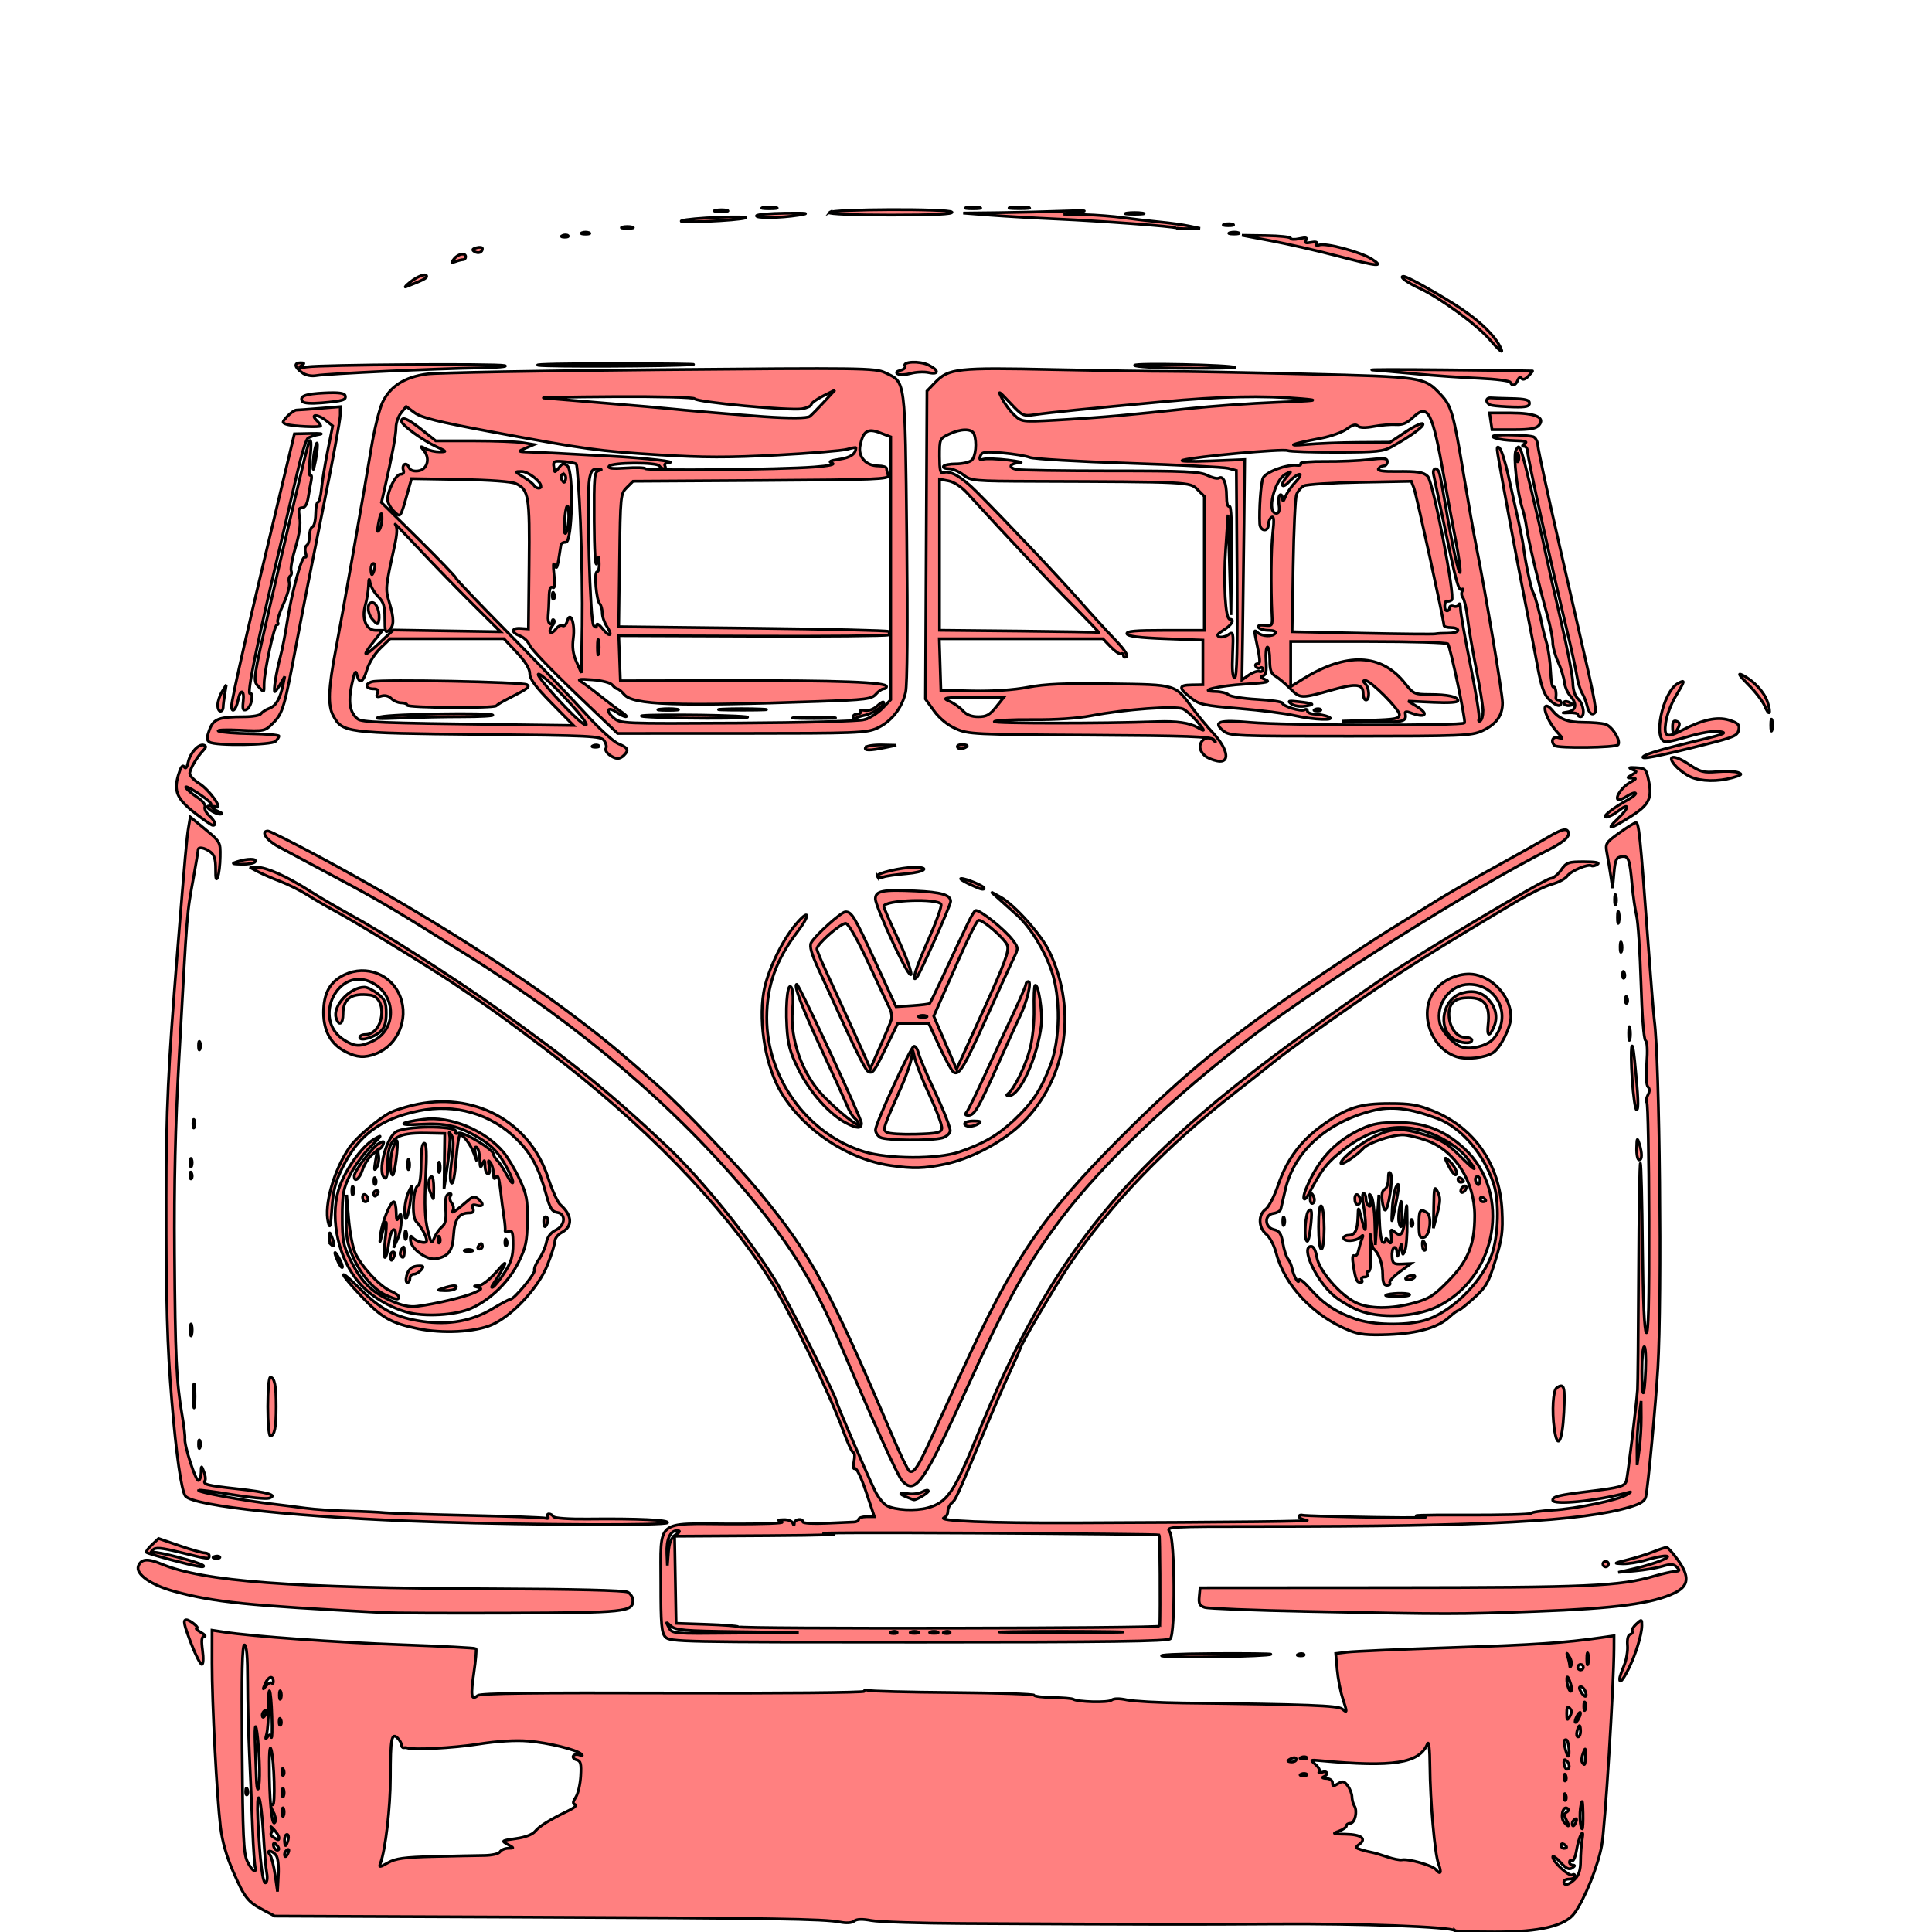 <?xml version="1.0" encoding="UTF-8" standalone="no"?>
<!-- Created with Inkscape (http://www.inkscape.org/) -->

<svg
   xmlns:dc="http://purl.org/dc/elements/1.1/"
   xmlns:cc="http://creativecommons.org/ns#"
   xmlns:rdf="http://www.w3.org/1999/02/22-rdf-syntax-ns#"
   xmlns:svg="http://www.w3.org/2000/svg"
   xmlns="http://www.w3.org/2000/svg"
   xmlns:sodipodi="http://sodipodi.sourceforge.net/DTD/sodipodi-0.dtd"
   xmlns:inkscape="http://www.inkscape.org/namespaces/inkscape"
   id="svg8"
   version="1.1"
   viewBox="0 0 529.134 529.134"
   height="140mm"
   width="140mm"
   inkscape:version="0.92.2 5c3e80d, 2017-08-06"
   sodipodi:docname="wv_preHatch.svg">
  <sodipodi:namedview
     inkscape:window-maximized="1"
     inkscape:window-y="1"
     inkscape:window-x="0"
     inkscape:window-height="981"
     inkscape:window-width="1920"
     units="mm"
     showgrid="false"
     inkscape:current-layer="layer1"
     inkscape:document-units="px"
     inkscape:cy="169.79829"
     inkscape:cx="302.22539"
     inkscape:zoom="1.8101934"
     inkscape:pageshadow="2"
     inkscape:pageopacity="0.0"
     borderopacity="1.0"
     bordercolor="#666666"
     pagecolor="#ffffff"
     id="base" />
  <defs
     id="defs2" />
  <g
     inkscape:label="Layer 1"
     inkscape:groupmode="layer"
     id="layer1"
     transform="translate(0,132.853)">
    <path
       style="display:inline;fill:#ff8080;stroke-width:0.763;stroke:#000000"
       d="m 398.409,395.899 c -1.032,-1.032 -25.881,-1.956 -48.728,-1.811 -24.116,0.153 -33.482,0.138 -85.879,-0.132 -11.756,-0.061 -23.056,-0.422 -25.111,-0.803 -2.542,-0.471 -4.057,-0.426 -4.739,0.139 -0.619,0.514 -2.107,0.618 -3.897,0.272 -4.478,-0.865 -17.617,-1.067 -88.774,-1.363 l -66.031,-0.275 -3.152,-1.669 c -4.26,-2.255 -5.062,-3.28 -8.249,-10.544 -1.816,-4.139 -2.991,-8.279 -3.465,-12.214 -1.001,-8.315 -2.327,-33.94 -2.318,-44.794 l 0.008,-9.07 3.244,0.496 c 7.839,1.199 30.754,2.831 48.939,3.486 10.857,0.391 19.898,0.869 20.091,1.062 0.193,0.193 -0.058,3.148 -0.558,6.567 -0.941,6.438 -0.727,7.734 1.039,6.269 0.75,-0.623 15.484,-0.81 53.454,-0.681 28.83,0.098 52.419,-0.116 52.419,-0.476 -6e-5,-0.36 0.479,-0.47 1.065,-0.246 0.586,0.225 11.063,0.489 23.283,0.587 12.22,0.098 22.218,0.429 22.218,0.735 0,0.306 2.26,0.59 5.022,0.631 2.762,0.041 5.3,0.247 5.641,0.458 1.274,0.787 9.603,0.994 10.491,0.26 0.595,-0.491 2.092,-0.514 4.204,-0.064 1.804,0.385 8.774,0.763 15.489,0.841 34.133,0.394 42.369,0.706 43.5,1.644 1.411,1.171 1.413,1.093 0.07,-3.103 -0.595,-1.859 -1.255,-5.338 -1.468,-7.732 l -0.386,-4.351 3.185,-0.389 c 1.752,-0.214 14.521,-0.768 28.376,-1.232 23.146,-0.775 31.11,-1.303 41.031,-2.724 l 3.626,-0.519 -0.013,3.348 c -0.041,10.411 -2.452,49.25 -3.359,54.112 -1.055,5.654 -4.605,14.492 -7.411,18.448 -2.527,3.563 -9.464,5.217 -21.883,5.217 -5.825,0 -10.763,-0.172 -10.973,-0.382 z M 75.578,375.224 c -1.137,-1.369 -2.753,-1.493 -1.661,-0.126 0.419,0.525 1.06,3.015 1.423,5.534 l 0.66,4.58 0.237,-4.454 c 0.14,-2.635 -0.129,-4.895 -0.66,-5.534 z m -2.511,4.992 c -0.235,-1.177 -0.655,-6.03 -0.933,-10.785 -0.278,-4.755 -0.804,-9.161 -1.169,-9.791 -0.396,-0.684 -0.534,1.624 -0.343,5.725 0.524,11.217 1.349,17.933 2.141,17.443 0.403,-0.249 0.54,-1.416 0.305,-2.592 z m 358.294,1.561 c 1.061,-1.061 1.527,-2.545 1.527,-4.866 0,-1.837 0.195,-4.499 0.432,-5.916 0.301,-1.795 0.212,-2.229 -0.296,-1.431 -0.401,0.63 -0.969,2.606 -1.264,4.393 -0.294,1.786 -0.848,3.054 -1.231,2.818 -0.383,-0.236 -0.696,-0.066 -0.696,0.378 0,0.445 0.429,0.814 0.954,0.82 0.638,0.008 0.575,0.261 -0.191,0.764 -0.864,0.568 -1.66,0.187 -3.244,-1.55 -1.155,-1.267 -2.099,-1.928 -2.099,-1.469 0,1.318 4.479,5.449 5.335,4.92 0.424,-0.262 0.772,-0.113 0.772,0.331 0,0.445 -0.687,0.808 -1.527,0.808 -0.84,0 -1.527,0.344 -1.527,0.763 0,1.233 1.41,0.88 3.053,-0.763 z m -37.385,-4.146 c -1.02,-2.683 -2.282,-17.047 -2.352,-26.771 -0.034,-4.747 -0.291,-7.056 -0.68,-6.107 -2.19,5.352 -9.335,6.467 -29.458,4.596 -2.656,-0.247 -2.679,-0.225 -1.165,1.089 0.85,0.737 1.294,1.618 0.987,1.957 -0.307,0.339 0.043,0.401 0.777,0.137 1.504,-0.54 1.867,0.658 0.382,1.257 -0.525,0.212 -0.181,0.412 0.763,0.445 0.995,0.035 1.718,0.544 1.718,1.212 0,0.956 0.257,0.991 1.508,0.21 1.274,-0.795 1.685,-0.707 2.648,0.566 0.627,0.829 1.156,2.195 1.176,3.034 0.02,0.84 0.322,1.978 0.672,2.53 0.909,1.434 0.122,4.722 -1.13,4.722 -0.581,0 -1.056,0.315 -1.056,0.7 0,0.385 -0.945,1.045 -2.099,1.466 -1.891,0.691 -1.706,0.773 1.863,0.827 4.245,0.065 5.847,1.235 3.77,2.754 -1.163,0.85 -1.121,0.985 0.456,1.481 0.954,0.3 2.251,0.626 2.88,0.725 0.63,0.099 2.519,0.652 4.199,1.23 1.679,0.578 3.524,0.956 4.099,0.841 1.806,-0.361 8.38,1.51 9.331,2.657 1.3,1.567 1.628,0.849 0.712,-1.56 z m -324.012,1.188 c -0.227,-0.367 -0.585,-5.263 -0.795,-10.878 -0.21,-5.616 -0.595,-14.676 -0.855,-20.134 -0.26,-5.458 -0.48,-14.475 -0.488,-20.038 -0.011,-6.99 -0.282,-10.115 -0.877,-10.115 -0.628,0 -0.804,7.692 -0.65,28.361 0.179,24.025 0.396,28.752 1.423,30.916 0.667,1.405 1.537,2.555 1.934,2.555 0.397,0 0.536,-0.301 0.309,-0.668 z M 67.294,357.667 c 0.037,-0.889 0.218,-1.07 0.461,-0.461 0.221,0.551 0.193,1.209 -0.06,1.463 -0.254,0.254 -0.434,-0.197 -0.401,-1.002 z m 51.467,17.948 c 5.458,-0.138 11.641,-0.269 13.741,-0.289 2.181,-0.021 4.079,-0.446 4.427,-0.992 0.336,-0.525 1.366,-0.966 2.29,-0.981 1.648,-0.027 1.644,-0.047 -0.175,-1.055 -1.785,-0.989 -1.7,-1.049 2.242,-1.591 2.571,-0.354 4.541,-1.103 5.29,-2.013 1.174,-1.426 3.934,-3.131 9.209,-5.688 1.469,-0.712 2.251,-1.443 1.737,-1.625 -0.709,-0.25 -0.667,-0.738 0.176,-2.025 0.611,-0.932 1.217,-3.534 1.346,-5.782 0.196,-3.394 0.005,-4.147 -1.122,-4.442 -0.747,-0.195 -1.155,-0.683 -0.907,-1.084 0.248,-0.401 1.017,-0.513 1.709,-0.25 0.798,0.303 0.979,0.219 0.495,-0.232 -1.321,-1.229 -8.943,-3.099 -14.564,-3.572 -3.488,-0.294 -8.359,0.004 -13.741,0.84 -6.844,1.063 -17.781,1.641 -19.406,1.026 -0.21,-0.08 -0.639,-0.104 -0.954,-0.054 -0.315,0.05 -0.573,-0.278 -0.573,-0.728 0,-0.45 -0.482,-1.3 -1.071,-1.889 -1.659,-1.659 -1.983,0.088 -1.983,10.684 0,8.296 -1.365,20.022 -2.752,23.635 -0.429,1.119 -0.181,1.096 2.086,-0.188 2.085,-1.181 4.459,-1.505 12.498,-1.709 z m -39.786,-1.129 c 0.261,-0.679 0.133,-0.986 -0.3,-0.718 -0.415,0.257 -0.755,0.79 -0.755,1.185 0,1.098 0.547,0.856 1.055,-0.466 z m -3.205,-2.034 c -0.548,-0.548 -0.903,-0.593 -0.903,-0.115 0,1.019 0.903,1.922 1.412,1.412 0.217,-0.217 -0.012,-0.801 -0.509,-1.298 z m 353.3,0.592 c 0,-0.185 -0.344,-0.549 -0.763,-0.808 -0.42,-0.259 -0.763,-0.108 -0.763,0.337 0,0.445 0.344,0.808 0.763,0.808 0.42,0 0.763,-0.151 0.763,-0.337 z M 78.906,371.09 c 0.22,-0.84 0.088,-1.527 -0.293,-1.527 -0.381,0 -0.692,0.687 -0.692,1.527 0,0.84 0.132,1.527 0.293,1.527 0.161,0 0.472,-0.687 0.692,-1.527 z m -2.511,-0.679 c 0,-0.373 -0.601,-1.334 -1.336,-2.135 -0.735,-0.801 -1.081,-1.065 -0.77,-0.587 0.311,0.478 0.321,1.114 0.022,1.413 -0.299,0.299 -0.038,0.863 0.579,1.254 1.403,0.887 1.505,0.891 1.505,0.055 z M 433.561,363.647 c -0.069,-3.356 -0.208,-3.85 -0.592,-2.099 -0.481,2.199 -0.226,6.489 0.387,6.489 0.162,0 0.254,-1.975 0.205,-4.389 z m -4.542,2.002 c -0.66,-1.234 -0.647,-1.761 0.055,-2.195 0.61,-0.377 0.655,-0.737 0.134,-1.059 -1.185,-0.732 -1.929,2.493 -0.869,3.769 1.34,1.615 1.682,1.356 0.681,-0.515 z m 2.633,0.439 c 0.261,-0.679 0.133,-0.986 -0.3,-0.718 -0.415,0.257 -0.755,0.79 -0.755,1.185 0,1.098 0.547,0.856 1.055,-0.466 z M 74.917,363.549 c -0.956,-1.786 -1.046,-2.617 -0.229,-2.112 0.764,0.472 0.414,-12.201 -0.418,-15.129 -0.418,-1.472 -0.591,1.088 -0.494,7.322 0.137,8.849 0.894,14.539 1.642,12.35 0.171,-0.502 -0.054,-1.595 -0.501,-2.431 z m 2.746,-1.047 c -0.212,-0.525 -0.385,-0.095 -0.385,0.954 0,1.05 0.173,1.479 0.385,0.954 0.212,-0.525 0.212,-1.384 0,-1.908 z m 351.166,-3.769 c -0.244,-0.609 -0.425,-0.428 -0.461,0.461 -0.033,0.805 0.147,1.256 0.401,1.002 0.254,-0.254 0.281,-0.912 0.06,-1.463 z M 77.663,357.159 c -0.212,-0.525 -0.385,-0.095 -0.385,0.954 0,1.05 0.173,1.479 0.385,0.954 0.212,-0.525 0.212,-1.384 0,-1.908 z m -6.575,-3.678 c 0.079,-4.431 -0.594,-12.973 -1.057,-13.436 -0.2,-0.2 -0.267,1.98 -0.148,4.845 0.119,2.865 0.259,6.898 0.31,8.962 0.115,4.597 0.812,4.308 0.895,-0.37 z m 357.741,-0.091 c -0.244,-0.609 -0.425,-0.428 -0.461,0.461 -0.033,0.805 0.147,1.256 0.401,1.002 0.254,-0.254 0.281,-0.912 0.06,-1.463 z M 77.679,351.863 c -0.244,-0.609 -0.425,-0.428 -0.461,0.461 -0.033,0.805 0.147,1.256 0.401,1.002 0.254,-0.254 0.281,-0.912 0.06,-1.463 z m 280.192,1.209 c -0.254,-0.254 -0.912,-0.281 -1.463,-0.06 -0.609,0.244 -0.428,0.425 0.461,0.461 0.805,0.033 1.256,-0.147 1.002,-0.401 z m 71.286,-3.575 c -0.623,-0.623 -0.849,-0.538 -0.849,0.321 0,0.644 0.25,1.421 0.557,1.727 0.306,0.306 0.688,0.162 0.849,-0.321 0.161,-0.483 -0.09,-1.26 -0.557,-1.727 z m 5.069,-1.498 c 0.04,-2.275 -0.014,-2.332 -0.649,-0.693 -0.381,0.983 -0.499,2.1 -0.264,2.481 0.704,1.138 0.867,0.818 0.913,-1.788 z m -79.202,0.978 c 0,-0.407 -0.515,-0.542 -1.145,-0.3 -0.63,0.242 -1.145,0.574 -1.145,0.739 0,0.165 0.515,0.3 1.145,0.3 0.63,0 1.145,-0.333 1.145,-0.739 z m 2.847,-0.485 c -0.254,-0.254 -0.912,-0.281 -1.463,-0.06 -0.609,0.244 -0.428,0.425 0.461,0.461 0.805,0.033 1.256,-0.147 1.002,-0.401 z m 71.813,-2.592 c -0.096,-1.26 -0.445,-2.29 -0.775,-2.29 -0.713,0 -0.737,0.561 -0.12,2.863 0.649,2.422 1.101,2.133 0.895,-0.573 z M 74.308,342.95 c 0.214,0.572 0.287,-1.99 0.164,-5.695 -0.267,-8.009 -0.999,-9.753 -0.953,-2.268 0.018,2.876 -0.209,6.078 -0.504,7.116 -0.365,1.282 -0.306,1.554 0.184,0.847 0.609,-0.879 0.781,-0.879 1.109,0 z m 358.58,-1.631 c 0,-0.84 -0.132,-1.527 -0.293,-1.527 -0.161,0 -0.472,0.687 -0.692,1.527 -0.22,0.84 -0.088,1.527 0.293,1.527 0.381,0 0.692,-0.687 0.692,-1.527 z M 76.916,338.122 c -0.244,-0.609 -0.425,-0.428 -0.461,0.461 -0.033,0.805 0.147,1.256 0.401,1.002 0.254,-0.254 0.281,-0.912 0.06,-1.463 z m 355.949,-1.765 c 0,-0.42 -0.333,-0.248 -0.74,0.382 -0.407,0.63 -0.74,1.489 -0.74,1.908 0,0.42 0.333,0.248 0.74,-0.382 0.407,-0.63 0.74,-1.489 0.74,-1.908 z m -2.951,-1.371 c -0.614,-0.614 -0.836,-0.233 -0.819,1.409 0.02,1.974 0.124,2.078 0.842,0.842 0.587,-1.01 0.581,-1.648 -0.023,-2.252 z m -357.045,1.332 c 0.261,-0.679 0.133,-0.986 -0.3,-0.718 -0.415,0.257 -0.755,0.79 -0.755,1.185 0,1.098 0.547,0.856 1.055,-0.466 z m 361.288,-2.823 c -0.212,-0.525 -0.385,-0.095 -0.385,0.954 0,1.05 0.173,1.479 0.385,0.954 0.212,-0.525 0.212,-1.384 0,-1.908 z M 76.9,330.441 c -0.212,-0.525 -0.385,-0.095 -0.385,0.954 0,1.05 0.173,1.479 0.385,0.954 0.212,-0.525 0.212,-1.384 0,-1.908 z M 434.151,330.283 c -0.249,-0.648 -0.809,-1.178 -1.246,-1.178 -0.502,0 -0.452,0.548 0.138,1.492 1.053,1.687 1.795,1.476 1.108,-0.314 z m -4.247,-2.77 c -0.488,-1.221 -0.753,-1.413 -0.785,-0.57 -0.064,1.692 0.924,4.207 1.259,3.203 0.145,-0.435 -0.068,-1.62 -0.473,-2.633 z m -355.534,0.586 c 0.273,0.273 0.497,0.117 0.497,-0.349 0,-1.809 -1.347,-1.548 -2.191,0.424 -0.769,1.798 -0.748,1.899 0.155,0.751 0.573,-0.728 1.266,-1.1 1.539,-0.827 z m 359.281,-4.338 c 0,-0.42 -0.344,-0.763 -0.763,-0.763 -0.42,0 -0.763,0.344 -0.763,0.763 0,0.42 0.344,0.763 0.763,0.763 0.42,0 0.763,-0.344 0.763,-0.763 z m -3.82,-2.834 c -0.832,-1.297 -0.853,-1.296 -0.436,0.034 0.242,0.769 0.466,1.8 0.5,2.29 0.043,0.644 0.165,0.634 0.436,-0.034 0.206,-0.509 -0.018,-1.54 -0.5,-2.29 z m 5.11,-0.792 c -0.192,-0.735 -0.349,-0.134 -0.349,1.336 0,1.469 0.157,2.071 0.349,1.336 0.192,-0.735 0.192,-1.937 0,-2.672 z m 8.634,6.773 c 0,-0.369 0.538,-1.957 1.195,-3.531 0.657,-1.573 1.09,-4.078 0.962,-5.567 -0.143,-1.662 0.134,-2.828 0.718,-3.023 0.523,-0.174 0.785,-0.585 0.583,-0.913 -0.203,-0.328 0.31,-1.211 1.14,-1.962 1.463,-1.324 1.508,-1.31 1.5,0.47 -0.011,2.48 -1.794,8.192 -3.757,12.041 -1.554,3.047 -2.341,3.882 -2.341,2.484 z M 52.513,317.669 c -2.192,-5.633 -2.456,-6.885 -1.456,-6.885 0.944,0 3.689,2.234 2.818,2.293 -0.42,0.028 0.095,0.542 1.145,1.142 1.05,0.6 1.467,1.103 0.928,1.118 -0.734,0.02 -0.853,0.988 -0.474,3.844 0.287,2.163 0.204,3.817 -0.191,3.817 -0.383,0 -1.63,-2.398 -2.77,-5.329 z m 265.87,3.055 c -1.555,-0.336 4.164,-0.62 13.677,-0.679 8.992,-0.055 16.206,0.025 16.031,0.179 -0.683,0.599 -27.189,1.045 -29.708,0.5 z m 37.262,-0.537 c 0.551,-0.221 1.209,-0.193 1.463,0.06 0.254,0.254 -0.197,0.434 -1.002,0.401 -0.889,-0.037 -1.07,-0.218 -0.461,-0.461 z M 182.239,315.495 c -1.074,-1.187 -1.263,-3.396 -1.263,-14.767 0,-17.686 -1.619,-16.302 18.963,-16.207 8.662,0.04 15.066,-0.193 14.232,-0.519 -1.322,-0.516 -1.256,-0.599 0.52,-0.646 1.12,-0.03 2.209,0.376 2.421,0.901 0.308,0.763 0.397,0.763 0.445,0 0.067,-1.063 2.35,-1.342 2.35,-0.287 0,0.367 2.834,0.528 6.298,0.358 3.464,-0.17 6.899,-0.32 7.634,-0.333 0.735,-0.013 1.336,-0.346 1.336,-0.74 0,-0.394 0.969,-0.716 2.153,-0.716 h 2.153 l -2.288,-6.832 c -1.273,-3.802 -2.62,-6.627 -3.035,-6.37 -0.463,0.286 -0.564,-0.455 -0.265,-1.947 0.265,-1.325 0.193,-2.409 -0.16,-2.409 -0.353,0 -1.601,-2.662 -2.772,-5.916 -3.584,-9.952 -14.839,-33.215 -20.036,-41.413 -13.07,-20.616 -34.872,-43.003 -61.416,-63.066 -11.108,-8.396 -15.2,-11.327 -25.402,-18.201 -6.014,-4.051 -27.038,-16.899 -31.78,-19.421 -2.364,-1.257 -5.954,-3.336 -7.978,-4.619 -2.024,-1.283 -5.414,-2.988 -7.534,-3.789 -2.12,-0.8 -4.885,-2 -6.144,-2.664 l -2.29,-1.209 2.002,-0.005 c 2.61,-0.006 8.137,2.469 14.374,6.437 2.749,1.749 7.598,4.596 10.776,6.328 9.437,5.143 28.401,17.241 40.329,25.727 20.581,14.643 31.382,23.397 46.751,37.891 9.522,8.98 22.666,25.248 29.873,36.973 3.27,5.319 16.585,31.707 16.585,32.867 0,0.624 8.968,21.398 10.72,24.832 0.824,1.616 2.212,3.319 3.084,3.786 2.281,1.221 7.78,1.519 11.155,0.606 5.392,-1.46 7.271,-4.196 13.651,-19.875 20.181,-49.592 41.009,-75.082 90.399,-110.63 7.347,-5.288 16.687,-11.859 20.754,-14.601 10.772,-7.264 44.425,-27.292 45.858,-27.292 0.673,0 1.958,-1.031 2.855,-2.29 1.513,-2.125 1.972,-2.289 6.35,-2.278 3.167,0.008 4.354,0.242 3.61,0.713 -0.61,0.386 -1.343,0.556 -1.63,0.379 -0.939,-0.58 -5.636,1.416 -6.641,2.822 -0.54,0.756 -2.414,1.76 -4.163,2.231 -1.75,0.471 -6.117,2.604 -9.705,4.739 -23.824,14.179 -31.126,18.791 -45.074,28.471 -8.607,5.973 -17.933,12.699 -20.725,14.946 -2.792,2.247 -7.726,6.146 -10.965,8.666 -19.276,14.993 -34.265,30.573 -45.904,47.711 -3.486,5.133 -13.247,21.766 -13.247,22.573 0,0.177 -1.234,2.985 -2.742,6.241 -1.508,3.256 -4.958,11.244 -7.667,17.752 -7.178,17.244 -7.29,17.488 -8.412,18.419 -0.565,0.469 -1.027,1.469 -1.027,2.222 0,0.753 -0.429,1.524 -0.954,1.712 -2.622,0.94 12.398,1.557 35.688,1.466 45.248,-0.177 65.714,-0.409 63.551,-0.718 -1.155,-0.165 -2.099,-0.61 -2.099,-0.989 0,-0.379 0.429,-0.556 0.954,-0.395 0.525,0.162 9.542,0.43 20.038,0.595 10.496,0.166 16.164,0.07 12.596,-0.213 -4.104,-0.325 0.173,-0.483 11.641,-0.428 9.972,0.047 18.216,-0.161 18.321,-0.463 0.105,-0.302 2.767,-0.695 5.916,-0.874 6.37,-0.362 17.911,-2.758 20.244,-4.203 1.476,-0.914 1.474,-0.926 -0.089,-0.504 -8.313,2.246 -20.155,3.411 -20.155,1.982 0,-0.992 1.649,-1.399 9.542,-2.353 8.957,-1.083 10.177,-1.419 10.628,-2.927 0.375,-1.254 2.734,-20.556 3.046,-24.924 0.09,-1.26 0.228,-15.83 0.306,-32.38 0.078,-16.549 0.304,-29.928 0.501,-29.731 0.197,0.197 0.455,10.543 0.573,22.99 0.141,14.885 0.495,22.913 1.037,23.454 0.588,0.588 0.802,-8.2 0.75,-30.828 -0.04,-17.408 -0.312,-31.89 -0.605,-32.183 -0.293,-0.293 -0.17,-1.212 0.274,-2.041 0.542,-1.012 0.555,-1.761 0.039,-2.277 -0.46,-0.46 -0.595,-3.061 -0.337,-6.481 0.265,-3.505 0.133,-5.905 -0.341,-6.211 -0.453,-0.292 -0.965,-6.822 -1.236,-15.766 -0.255,-8.397 -0.794,-16.641 -1.198,-18.321 -0.404,-1.679 -0.955,-5.458 -1.224,-8.397 -0.674,-7.358 -0.968,-8.148 -2.927,-7.869 -1.408,0.201 -1.709,0.856 -2.039,4.434 l -0.387,4.199 -0.517,-3.435 c -0.285,-1.889 -0.747,-4.666 -1.028,-6.169 -0.489,-2.618 -0.345,-2.853 3.387,-5.534 2.144,-1.54 4.193,-2.8 4.554,-2.8 0.803,0 1.194,3.792 3.148,30.535 0.844,11.546 1.696,22.195 1.895,23.664 1.449,10.712 2.109,75.581 0.967,95.04 -0.588,10.01 -2.651,32.15 -3.287,35.279 -0.259,1.272 -1.334,1.989 -4.344,2.898 -12.932,3.904 -39.848,5.336 -100.285,5.336 -26.542,0 -26.808,0.015 -25.764,1.506 1.411,2.014 1.534,27.863 0.139,29.258 -0.699,0.699 -17.056,0.916 -68.967,0.916 -64.957,0 -68.108,-0.063 -69.314,-1.396 z m 19.773,-1.466 c -14.595,-0.193 -16.943,-0.392 -18.241,-1.542 -1.441,-1.277 -1.46,-1.264 -0.589,0.397 0.899,1.713 0.952,1.717 18.241,1.542 l 17.34,-0.175 z m 43.644,0.111 c -0.254,-0.254 -0.912,-0.281 -1.463,-0.06 -0.609,0.244 -0.428,0.425 0.461,0.461 0.805,0.033 1.256,-0.147 1.002,-0.401 z m 5.741,-0.044 c -0.525,-0.212 -1.384,-0.212 -1.908,0 -0.525,0.212 -0.095,0.385 0.954,0.385 1.05,0 1.479,-0.173 0.954,-0.385 z m 5.344,0 c -0.525,-0.212 -1.384,-0.212 -1.908,0 -0.525,0.212 -0.095,0.385 0.954,0.385 1.05,0 1.479,-0.173 0.954,-0.385 z m 3.419,0.044 c -0.254,-0.254 -0.912,-0.281 -1.463,-0.06 -0.609,0.244 -0.428,0.425 0.461,0.461 0.805,0.033 1.256,-0.147 1.002,-0.401 z m 44.341,-0.11 c -7.425,-0.125 -19.792,-0.125 -27.481,-4.4e-4 -7.69,0.125 -1.615,0.227 13.5,0.227 15.115,2.4e-4 21.406,-0.102 13.981,-0.227 z m 13.138,-1.528 c 0.162,-4.776 0.047,-24.8 -0.143,-24.971 -0.142,-0.128 -22.758,-0.358 -50.259,-0.512 -27.5,-0.154 -45.879,-0.092 -40.84,0.138 5.709,0.261 -0.411,0.477 -16.241,0.573 l -25.401,0.154 0.21,11.929 0.21,11.929 8.329,0.281 c 4.581,0.154 8.503,0.454 8.715,0.667 0.626,0.626 115.398,0.44 115.419,-0.187 z M 185.004,287.515 c 1.346,-0.943 1.415,-1.159 0.367,-1.159 -1.832,0 -2.891,2.422 -2.731,6.248 l 0.138,3.295 0.285,-3.612 c 0.208,-2.631 0.735,-3.926 1.941,-4.771 z m 264.495,-32.076 -0.032,-4.58 -0.58,4.199 c -0.319,2.309 -0.566,6.26 -0.548,8.779 l 0.032,4.58 0.58,-4.199 c 0.319,-2.309 0.566,-6.26 0.548,-8.779 z m 1.209,-13.239 c 0.137,-3.425 -0.038,-6.227 -0.389,-6.227 -0.351,0 -0.638,2.977 -0.638,6.616 0,8.247 0.692,7.985 1.026,-0.389 z m -346.07,66.587 c -37.167,-1.932 -45.855,-2.815 -56.826,-5.773 -6.496,-1.752 -10.765,-4.766 -9.909,-6.997 0.742,-1.934 2.566,-2.088 6.293,-0.53 11.463,4.791 35.572,6.597 90.874,6.806 22.061,0.084 35.936,0.424 36.833,0.904 0.791,0.423 1.438,1.432 1.438,2.243 0,3.173 -1.943,3.375 -33.588,3.493 -16.584,0.062 -32.386,-0.004 -35.115,-0.146 z m 253.05,-0.312 c -14.279,-0.289 -26.751,-0.776 -27.716,-1.082 -1.421,-0.451 -1.71,-1.016 -1.52,-2.972 l 0.234,-2.416 52.673,-0.034 c 53.85,-0.035 62.246,-0.403 71.624,-3.146 2.172,-0.635 4.71,-1.21 5.64,-1.278 1.461,-0.106 1.543,-0.27 0.605,-1.207 -0.878,-0.878 -1.636,-0.92 -3.98,-0.219 -1.593,0.476 -4.957,1.045 -7.476,1.263 l -4.58,0.397 4.67,-1.089 c 5.696,-1.328 10.558,-3.316 8.307,-3.395 -0.84,-0.03 -3.213,0.458 -5.274,1.083 -2.061,0.625 -4.981,1.099 -6.489,1.052 -2.578,-0.079 -2.502,-0.143 1.271,-1.064 2.207,-0.539 5.391,-1.531 7.077,-2.206 1.685,-0.674 3.343,-1.226 3.683,-1.226 0.34,0 1.73,1.548 3.088,3.439 3.277,4.564 3.033,7.119 -0.863,9.023 -5.969,2.917 -16.123,4.273 -37.99,5.072 -22.313,0.816 -22.912,0.816 -62.985,0.005 z M 47.164,294.431 c -3.691,-0.977 -6.867,-1.932 -7.058,-2.123 -0.191,-0.191 0.48,-1.124 1.49,-2.074 l 1.838,-1.726 5.73,1.978 c 3.152,1.088 6.274,1.978 6.938,1.978 0.664,0 1.208,0.344 1.208,0.763 0,1.018 -0.06,1.011 -7.814,-0.89 -5.492,-1.347 -6.914,-1.471 -7.671,-0.668 -0.736,0.781 -0.697,0.915 0.189,0.645 1.066,-0.325 12.812,2.756 13.631,3.575 0.748,0.748 -1.808,0.309 -8.482,-1.457 z M 438.995,295.516 c 0,-0.42 0.344,-0.763 0.763,-0.763 0.42,0 0.763,0.344 0.763,0.763 0,0.42 -0.344,0.763 -0.763,0.763 -0.42,0 -0.763,-0.344 -0.763,-0.763 z M 58.694,293.468 c 0.551,-0.221 1.209,-0.193 1.463,0.06 0.254,0.254 -0.197,0.434 -1.002,0.401 -0.889,-0.037 -1.07,-0.218 -0.461,-0.461 z m 60.449,-9.5 c -35.839,-1.115 -66.309,-4.273 -68.366,-7.086 -1.106,-1.512 -2.531,-11.464 -3.727,-26.023 -1.278,-15.556 -1.575,-26.166 -1.558,-55.726 0.014,-24.224 0.52,-35.181 3.119,-67.558 2.105,-26.218 2.519,-30.858 3.012,-33.797 l 0.483,-2.88 2.793,2.295 c 5.602,4.603 5.467,4.388 5.411,8.619 -0.029,2.204 -0.333,4.695 -0.675,5.534 -0.442,1.086 -0.612,0.475 -0.589,-2.117 0.024,-2.718 -0.338,-3.924 -1.425,-4.747 -1.576,-1.193 -3.365,-1.5 -3.367,-0.579 -5.72e-4,0.315 -0.523,3.492 -1.161,7.061 -2.015,11.267 -1.691,7.254 -4.121,51.146 -0.95,17.164 -1.315,33.278 -1.185,52.291 0.195,28.393 0.513,35.164 2.078,44.275 0.505,2.939 0.852,5.859 0.771,6.489 -0.226,1.759 2.891,11.451 3.683,11.451 0.385,0 0.722,-0.945 0.748,-2.099 0.048,-2.076 0.056,-2.08 0.765,-0.311 0.394,0.983 0.538,2.076 0.321,2.428 -0.657,1.063 0.488,1.359 8.795,2.273 8.506,0.936 11.279,1.755 8.706,2.571 -0.803,0.255 -5.403,-0.199 -10.22,-1.009 -4.818,-0.81 -8.895,-1.338 -9.059,-1.173 -0.498,0.498 12.164,2.824 20.873,3.835 2.099,0.244 5.878,0.723 8.397,1.065 2.519,0.342 7.844,0.7 11.832,0.795 3.989,0.095 8.454,0.303 9.924,0.462 1.469,0.159 11.775,0.487 22.901,0.729 11.126,0.242 20.677,0.589 21.223,0.772 0.547,0.183 0.784,-0.008 0.527,-0.423 -0.257,-0.415 -0.123,-0.755 0.297,-0.755 0.42,0 0.971,0.336 1.224,0.746 0.263,0.426 4.293,0.704 9.396,0.648 13.635,-0.149 22.311,0.253 21.842,1.012 -0.481,0.778 -35.589,0.661 -63.67,-0.212 z m 129.2,-6.797 c -2.346,-0.943 -2.156,-1.303 0.485,-0.915 1.211,0.178 2.929,-0.066 3.817,-0.541 0.888,-0.475 1.614,-0.564 1.614,-0.196 0,0.536 -3.451,2.576 -4.044,2.391 -0.085,-0.027 -0.928,-0.359 -1.873,-0.739 z m -1.287,-4.503 c -1.208,-1.335 -7.975,-16.293 -16.942,-37.449 -6.823,-16.099 -13.37,-26.802 -24.752,-40.469 -20.151,-24.195 -46.076,-46.333 -77.059,-65.8 -20.163,-12.669 -24.191,-15.055 -36.26,-21.48 -6.718,-3.576 -13.846,-7.386 -15.84,-8.466 -3.283,-1.779 -4.901,-4.256 -2.781,-4.256 0.465,0 6.734,3.153 13.931,7.007 24.276,12.999 50.309,29.173 67.391,41.868 9.694,7.205 14.37,11.034 25.086,20.54 6.907,6.127 21.76,21.667 28.207,29.511 14.289,17.387 19.088,26.198 36.438,66.915 2.102,4.933 4.166,9.182 4.586,9.442 1.166,0.721 2.331,-0.992 5.773,-8.487 1.735,-3.779 5.436,-11.851 8.224,-17.939 14.584,-31.849 22.216,-43.184 43.49,-64.584 17.924,-18.031 30.102,-27.933 55.047,-44.761 7.092,-4.784 15.919,-10.565 19.615,-12.846 3.696,-2.281 9.364,-5.787 12.596,-7.792 3.232,-2.005 10.342,-6.096 15.8,-9.092 5.458,-2.996 11.926,-6.636 14.374,-8.089 3.182,-1.888 4.685,-2.406 5.273,-1.818 1.193,1.193 -0.485,2.921 -5.095,5.248 -20.714,10.457 -62.021,36.455 -81.347,51.199 -21.744,16.588 -40.865,34.829 -52.075,49.677 -9.233,12.229 -15.033,22.614 -25.399,45.477 -12.39,27.325 -14.595,30.515 -18.28,26.443 z M 54.377,262.692 c 0,-1.05 0.173,-1.479 0.385,-0.954 0.212,0.525 0.212,1.384 0,1.908 -0.212,0.525 -0.385,0.095 -0.385,-0.954 z m 371.292,-4.351 c -0.667,-4.868 -0.328,-10.399 0.681,-11.095 2.036,-1.405 2.329,-0.387 1.958,6.796 -0.424,8.201 -1.797,10.438 -2.639,4.299 z M 73.341,252.386 c 0,-4.408 0.307,-8.015 0.682,-8.015 1.166,0 1.608,2.205 1.608,8.015 0,5.81 -0.443,8.015 -1.608,8.015 -0.375,0 -0.682,-3.607 -0.682,-8.015 z M 52.98,249.333 c 0.003,-2.939 0.141,-4.048 0.307,-2.464 0.165,1.584 0.162,3.988 -0.006,5.344 -0.169,1.355 -0.304,0.059 -0.3,-2.88 z M 52.144,231.393 c 0,-1.469 0.157,-2.071 0.349,-1.336 0.192,0.735 0.192,1.937 0,2.672 -0.192,0.735 -0.349,0.134 -0.349,-1.336 z m 317.385,0.146 c -9.828,-3.992 -17.669,-12.291 -19.994,-21.161 -0.548,-2.092 -1.766,-4.42 -2.714,-5.187 -2.194,-1.776 -2.292,-5.373 -0.186,-6.848 0.843,-0.591 2.376,-3.552 3.407,-6.582 2.404,-7.069 6.21,-12.206 12.221,-16.495 6.693,-4.776 10.144,-5.884 18.336,-5.886 5.661,-0.002 7.75,0.353 11.866,2.015 11.325,4.573 18.295,14.643 18.911,27.321 0.275,5.675 0.013,7.645 -1.805,13.574 -1.899,6.192 -2.53,7.301 -5.876,10.347 -2.061,1.876 -3.983,3.411 -4.269,3.411 -0.287,0 -1.416,0.829 -2.509,1.843 -3.106,2.88 -8.667,4.468 -16.7,4.77 -5.727,0.215 -7.975,-0.021 -10.687,-1.123 z m 20.254,-2.664 c 7.171,-1.874 15.743,-10.064 18.672,-17.839 1.975,-5.244 2.235,-14.987 0.532,-19.932 -2.842,-8.249 -8.905,-15.227 -15.313,-17.624 -7.599,-2.843 -12.675,-3.445 -17.86,-2.116 -12.712,3.257 -21.468,11.282 -23.851,21.861 -0.52,2.309 -1.054,4.601 -1.185,5.094 -0.131,0.492 -1.033,1.008 -2.003,1.145 -2.575,0.365 -2.475,3.83 0.128,4.445 1.526,0.36 2.001,1.085 2.455,3.742 0.309,1.812 0.931,3.739 1.381,4.281 0.45,0.542 0.956,1.701 1.124,2.574 0.417,2.166 1.873,4.637 1.903,3.231 0.013,-0.584 1.407,0.511 3.099,2.432 3.59,4.079 7.176,6.446 12.538,8.276 4.648,1.587 13.194,1.787 18.381,0.431 z m -17.582,-2.812 c -2.099,-0.829 -5.119,-2.582 -6.71,-3.895 -4.979,-4.108 -9.432,-13.676 -6.365,-13.676 0.627,0 1.238,1.192 1.522,2.965 0.573,3.583 6.122,10.115 10.483,12.34 3.664,1.869 9.744,1.94 16.159,0.19 4.078,-1.113 5.422,-1.975 9.386,-6.018 5.428,-5.537 7.206,-9.944 7.206,-17.867 0,-9.42 -5.444,-17.901 -13.254,-20.646 -2.346,-0.825 -5.244,-1.499 -6.439,-1.499 -3.047,0 -9.474,2.209 -10.842,3.726 -1.813,2.01 -6.107,4.85 -6.107,4.039 0,-1.289 5.488,-5.612 9.492,-7.476 4.766,-2.219 7.232,-2.259 13.827,-0.222 4.188,1.293 5.927,2.362 9.241,5.675 4.584,4.584 5.223,4.697 1.749,0.31 -1.442,-1.821 -4.28,-3.903 -7.432,-5.453 -9.548,-4.696 -18.54,-3.125 -27.9,4.876 -3.167,2.707 -4.566,4.632 -7.746,10.655 -1.375,2.605 -1.959,1.476 -0.743,-1.435 3.374,-8.08 8.003,-13.039 15.298,-16.391 2.925,-1.344 5.107,-1.721 9.863,-1.705 7.261,0.024 12.772,2.186 18.103,7.1 13.24,12.205 9.096,35.686 -7.679,43.504 -5.838,2.721 -15.466,3.133 -21.111,0.904 z m 34.733,-30.121 c 0,-0.185 -0.344,-0.549 -0.763,-0.808 -0.42,-0.259 -0.763,-0.108 -0.763,0.337 0,0.445 0.344,0.808 0.763,0.808 0.42,0 0.763,-0.151 0.763,-0.337 z m -1.829,-6.327 c -0.776,-0.776 -1.416,0.392 -0.78,1.422 0.481,0.778 0.661,0.779 0.919,0.003 0.177,-0.53 0.114,-1.172 -0.14,-1.426 z m -25.589,32.308 c 0.605,-0.59 5.963,-0.787 6.511,-0.239 0.302,0.302 -1.11,0.55 -3.14,0.55 -2.029,0 -3.546,-0.14 -3.372,-0.311 z m -0.827,-5.807 c 0,-2.781 -1.086,-5.855 -2.428,-6.873 -0.286,-0.217 -0.673,-1.763 -0.86,-3.435 -0.187,-1.673 -0.209,-0.207 -0.048,3.257 0.191,4.128 0.012,6.298 -0.521,6.298 -0.447,0 -0.601,0.344 -0.341,0.763 0.259,0.42 -0.084,0.763 -0.763,0.763 -0.679,0 -1.023,0.344 -0.763,0.763 0.259,0.42 0.128,0.763 -0.292,0.763 -1.066,0 -1.361,-0.665 -1.994,-4.486 -0.357,-2.157 -0.284,-3.175 0.206,-2.872 0.418,0.258 0.926,-0.299 1.13,-1.239 0.204,-0.94 0.637,-2.396 0.963,-3.235 0.487,-1.256 0.41,-1.357 -0.436,-0.573 -1.226,1.138 -4.54,1.277 -4.54,0.191 0,-0.42 0.65,-0.763 1.445,-0.763 1.695,0 2.338,-1.36 2.462,-5.215 0.09,-2.772 0.101,-2.761 1.072,1.017 0.778,3.027 0.989,3.343 1.021,1.527 0.022,-1.26 -0.242,-3.75 -0.588,-5.534 -0.349,-1.802 -0.334,-3.244 0.033,-3.244 0.363,0 0.661,0.667 0.661,1.482 0,0.815 0.357,1.703 0.794,1.972 0.516,0.319 0.628,-0.265 0.32,-1.673 -0.363,-1.656 -0.283,-1.895 0.339,-1.018 0.447,0.63 0.884,3.893 0.969,7.252 l 0.156,6.107 0.475,-6.87 0.475,-6.87 0.144,6.253 c 0.079,3.439 0.488,6.465 0.908,6.725 0.42,0.259 0.769,0.022 0.775,-0.527 0.008,-0.726 0.214,-0.686 0.752,0.146 0.783,1.212 1.044,0.583 0.777,-1.873 -0.141,-1.292 0.003,-1.354 1.076,-0.464 1.726,1.433 2.267,0.584 2.802,-4.402 0.443,-4.134 0.467,-4.053 0.523,1.777 0.032,3.359 -0.237,6.794 -0.597,7.634 -0.607,1.412 -0.667,1.383 -0.8,-0.382 -0.136,-1.798 -0.178,-1.776 -0.727,0.382 -0.488,1.92 -0.597,2.005 -0.673,0.527 -0.05,-0.969 -0.413,-1.563 -0.807,-1.32 -0.394,0.244 -0.637,1.38 -0.54,2.526 0.156,1.836 0.473,2.069 2.676,1.965 l 2.5,-0.118 -3.108,2.286 c -1.709,1.257 -2.915,2.598 -2.678,2.981 0.236,0.382 -0.106,0.695 -0.76,0.695 -0.88,0 -1.19,-0.798 -1.19,-3.064 z m 6.383,1.006 c 0.813,-0.813 2.842,-0.956 2.354,-0.165 -0.237,0.383 -0.983,0.696 -1.658,0.696 -0.675,0 -0.988,-0.239 -0.696,-0.531 z m 4.51,-8.682 c -0.132,-1.753 0.228,-1.907 0.824,-0.353 0.237,0.616 0.173,1.28 -0.142,1.474 -0.314,0.194 -0.622,-0.31 -0.683,-1.121 z m -28.451,-5.336 c 0,-3.907 0.279,-5.98 0.763,-5.68 0.42,0.259 0.763,3.028 0.763,6.152 0,3.278 -0.323,5.68 -0.763,5.68 -0.446,0 -0.763,-2.56 -0.763,-6.152 z m -3.401,3.635 c -0.621,-1.403 -0.14,-7.174 0.665,-7.978 0.915,-0.915 1.044,0.315 0.501,4.77 -0.394,3.234 -0.737,4.177 -1.166,3.208 z m 30.882,-4.297 c 0,-3.906 0.315,-4.376 2.152,-3.211 1.533,0.972 0.872,6.511 -0.816,6.831 -1.13,0.214 -1.336,-0.344 -1.336,-3.62 z m -37.285,-0.819 c 0,-1.05 0.173,-1.479 0.385,-0.954 0.212,0.525 0.212,1.384 0,1.908 -0.212,0.525 -0.385,0.095 -0.385,-0.954 z m 31.811,0.191 c -0.169,-0.735 -0.083,-2.538 0.192,-4.008 0.45,-2.403 0.51,-2.269 0.6,1.336 0.101,4.039 -0.225,5.138 -0.792,2.672 z m 3.243,0.127 c 0.037,-0.889 0.218,-1.07 0.461,-0.461 0.221,0.551 0.193,1.209 -0.06,1.463 -0.254,0.254 -0.434,-0.197 -0.401,-1.002 z m 6.281,-4.344 c 0.077,-5.328 0.186,-5.743 1.068,-4.059 0.808,1.542 0.792,2.598 -0.086,5.934 l -1.068,4.059 z m -11.348,0.473 c 0.148,-2.584 0.67,-5.332 1.161,-6.107 0.945,-1.493 0.715,0.806 -0.775,7.751 -0.574,2.673 -0.622,2.468 -0.386,-1.644 z m -2.769,-2.151 c -0.199,-1.707 0.043,-2.785 0.68,-3.03 0.544,-0.209 1,-1.507 1.012,-2.885 0.016,-1.759 0.214,-2.164 0.664,-1.36 0.684,1.223 -0.658,9.924 -1.531,9.924 -0.284,0 -0.655,-1.192 -0.825,-2.65 z m -19.705,-0.358 c 0,-1.843 0.425,-2.029 1.03,-0.451 0.237,0.616 0.102,1.324 -0.3,1.572 -0.402,0.248 -0.73,-0.256 -0.73,-1.121 z m 12.214,-0.09 c 0,-0.864 0.344,-1.359 0.763,-1.1 0.42,0.259 0.763,0.967 0.763,1.572 0,0.605 -0.344,1.1 -0.763,1.1 -0.42,0 -0.763,-0.707 -0.763,-1.572 z m 29.008,-2.155 c 0,-0.42 0.344,-0.976 0.763,-1.235 0.42,-0.259 0.763,-0.128 0.763,0.292 0,0.42 -0.344,0.976 -0.763,1.235 -0.42,0.259 -0.763,0.128 -0.763,-0.292 z m -0.763,-3.189 c 0,-0.445 0.344,-0.596 0.763,-0.337 0.42,0.259 0.763,0.623 0.763,0.808 0,0.185 -0.344,0.337 -0.763,0.337 -0.42,0 -0.763,-0.364 -0.763,-0.808 z m -2.537,-3.611 c -1.187,-2.329 -1.209,-2.579 -0.149,-1.7 1.652,1.371 2.832,3.65 2.115,4.083 -0.316,0.191 -1.201,-0.882 -1.966,-2.384 z M 114.415,231.044 c -7.384,-1.54 -9.9,-2.987 -15.482,-8.904 -6.352,-6.734 -6.51,-8.158 -0.21,-1.89 5.674,5.645 9.783,7.775 16.986,8.809 7.242,1.039 13.577,-0.107 19.153,-3.465 2.372,-1.429 4.586,-2.597 4.919,-2.597 1.033,0 6.9,-7.083 6.59,-7.955 -0.161,-0.453 0.397,-1.808 1.239,-3.011 0.843,-1.203 1.752,-3.264 2.02,-4.58 0.32,-1.57 1.2,-2.736 2.557,-3.389 2.664,-1.282 2.908,-4.503 0.369,-4.867 -1.37,-0.196 -1.943,-1.136 -2.945,-4.824 -1.987,-7.317 -4.041,-11.192 -8.034,-15.156 -7.081,-7.029 -16.957,-9.894 -26.936,-7.813 -10.486,2.186 -16.472,6.65 -20.853,15.548 -1.943,3.947 -2.559,6.329 -2.891,11.18 -0.346,5.062 -0.529,5.731 -1.023,3.738 -1.152,-4.647 1.538,-14.149 5.768,-20.374 1.853,-2.727 7.81,-7.836 11.233,-9.634 1.021,-0.536 3.769,-1.433 6.107,-1.992 16.649,-3.983 32.072,4.28 37.146,19.902 1.095,3.37 2.58,6.646 3.301,7.281 3.339,2.939 3.491,5.994 0.381,7.659 -1.014,0.543 -1.844,1.612 -1.844,2.377 0,0.764 -0.924,3.712 -2.052,6.55 -2.465,6.2 -9.578,13.855 -15.171,16.329 -4.579,2.026 -13.515,2.499 -20.33,1.078 z m -3.076,-4.552 c -4.921,-1.416 -9.81,-4.399 -12.81,-7.816 -5.741,-6.538 -8.218,-17.358 -5.845,-25.524 1.482,-5.096 6.295,-11.992 9.775,-14.006 2.372,-1.372 2.297,-1.216 -1.012,2.107 -1.966,1.974 -4.503,5.488 -5.639,7.809 -1.799,3.678 -2.065,5.145 -2.065,11.413 0,6.306 0.26,7.724 2.11,11.505 2.974,6.078 5.767,8.952 10.968,11.286 3.294,1.478 5.311,1.924 7.463,1.648 5.002,-0.641 12.742,-2.472 15.5,-3.667 2.174,-0.942 2.371,-1.203 1.145,-1.515 -1.349,-0.343 -1.335,-0.385 0.157,-0.466 0.929,-0.05 3.011,-1.659 4.808,-3.715 2.417,-2.765 2.888,-3.082 1.984,-1.336 -0.652,1.26 -1.785,3.134 -2.518,4.166 -0.813,1.144 -0.931,1.63 -0.303,1.245 0.566,-0.347 2.026,-2.203 3.244,-4.125 1.723,-2.717 2.215,-4.388 2.215,-7.519 0,-3.312 -0.208,-3.945 -1.176,-3.574 -0.647,0.248 -1.098,0.152 -1.002,-0.215 0.096,-0.366 -0.044,-2.04 -0.312,-3.72 -0.267,-1.679 -0.707,-5.084 -0.977,-7.565 -0.335,-3.079 -0.707,-4.17 -1.172,-3.435 -0.507,0.8 -0.687,0.587 -0.705,-0.832 -0.013,-1.05 -0.389,-2.424 -0.837,-3.053 -0.626,-0.882 -0.708,-0.662 -0.355,0.954 0.265,1.216 0.131,2.099 -0.32,2.099 -0.428,0 -0.802,-0.945 -0.832,-2.099 -0.048,-1.86 -0.128,-1.925 -0.71,-0.573 -0.529,1.23 -0.666,0.98 -0.71,-1.291 -0.03,-1.55 -0.411,-3.038 -0.848,-3.308 -0.511,-0.316 -0.646,0.28 -0.377,1.673 l 0.417,2.163 -0.868,-2.29 c -0.92,-2.428 -2.831,-4.962 -3.742,-4.962 -0.301,0 -0.792,3.131 -1.091,6.959 -0.339,4.33 -0.815,6.688 -1.26,6.243 -0.445,-0.445 -0.419,-2.808 0.07,-6.253 0.554,-3.906 0.543,-5.914 -0.036,-6.816 -0.722,-1.124 -0.783,-1.092 -0.505,0.263 0.174,0.847 -0.106,4.454 -0.621,8.015 l -0.938,6.475 0.101,-7.634 0.101,-7.634 -4.927,-0.097 c -8.805,-0.173 -10.722,1.431 -10.722,8.97 0,2.347 -0.293,3.631 -0.763,3.34 -2.264,-1.399 0.523,-11.754 3.468,-12.884 4.163,-1.597 17.001,-1.333 15.973,0.329 -0.24,0.388 0.108,0.497 0.774,0.241 1.272,-0.488 9.557,4.521 9.557,5.779 0,0.386 0.473,1.174 1.05,1.751 0.578,0.578 1.765,2.406 2.638,4.062 0.873,1.657 1.603,2.482 1.622,1.833 0.019,-0.648 -1.085,-3.051 -2.452,-5.339 -1.809,-3.027 -3.628,-4.843 -6.679,-6.667 -5.689,-3.401 -9.214,-4.222 -16.37,-3.811 -6.299,0.362 -5.702,-0.494 0.961,-1.378 7.333,-0.973 16.782,2.903 21.937,8.998 1.165,1.378 3.139,4.678 4.386,7.334 2.005,4.271 2.257,5.596 2.178,11.451 -0.077,5.733 -0.402,7.255 -2.418,11.352 -2.636,5.356 -7.709,10.301 -12.959,12.633 -4.33,1.923 -12.878,2.414 -17.729,1.018 z m -5.554,-4.581 c -3.403,-1.524 -6.927,-5.61 -9.121,-10.578 -1.622,-3.672 -1.929,-5.463 -1.836,-10.687 l 0.112,-6.276 0.541,6.489 c 0.297,3.569 1.079,7.756 1.738,9.305 1.541,3.626 6.813,9.342 9.73,10.55 1.249,0.517 2.271,1.242 2.271,1.611 0,0.894 -0.702,0.809 -3.435,-0.414 z m 15.649,-1.969 c 2.741,-0.878 3.978,-0.878 3.435,0 -0.259,0.42 -1.568,0.729 -2.908,0.687 -2.326,-0.073 -2.35,-0.104 -0.527,-0.687 z m -10.11,-3.244 c 0.507,-2.004 1.533,-2.835 3.524,-2.851 1.184,-0.01 1.266,0.185 0.479,1.133 -0.523,0.63 -1.424,1.145 -2.002,1.145 -0.578,0 -1.052,0.515 -1.052,1.145 0,0.63 -0.311,1.145 -0.692,1.145 -0.381,0 -0.497,-0.773 -0.258,-1.718 z m -18.774,-4.04 c -1.279,-2.807 -1.035,-3.406 0.348,-0.854 0.646,1.192 1.031,2.31 0.857,2.484 -0.175,0.175 -0.717,-0.559 -1.205,-1.63 z m 14.38,-1.494 c 0,-0.63 0.333,-1.145 0.739,-1.145 0.407,0 0.542,0.515 0.3,1.145 -0.242,0.63 -0.574,1.145 -0.739,1.145 -0.165,0 -0.3,-0.515 -0.3,-1.145 z m 8.304,-0.609 c -1.552,-1.043 -2.668,-2.483 -2.803,-3.616 -0.129,-1.084 0.033,-1.521 0.382,-1.031 0.906,1.274 4.041,2.095 4.041,1.058 0,-1.153 -1.499,-3.9 -2.884,-5.284 -1.284,-1.284 -0.826,-9.384 0.557,-9.845 0.462,-0.154 0.8,-2.659 0.8,-5.928 0,-3.732 0.297,-5.662 0.871,-5.662 0.633,0 0.737,2.665 0.381,9.733 -0.355,7.045 -0.206,10.892 0.54,13.931 0.973,3.967 1.074,4.092 1.83,2.259 0.44,-1.067 1.378,-2.419 2.084,-3.006 0.963,-0.799 1.222,-2.016 1.034,-4.864 -0.18,-2.734 0.047,-3.898 0.81,-4.155 0.664,-0.223 0.853,-0.021 0.507,0.54 -0.305,0.493 -0.151,1.381 0.341,1.974 0.492,0.593 0.628,1.523 0.301,2.066 -0.643,1.07 0.988,-0.019 4.066,-2.714 1.397,-1.223 1.901,-1.314 2.863,-0.515 1.638,1.359 1.453,2.24 -0.371,1.764 -1.183,-0.309 -1.428,-0.116 -1.063,0.835 0.336,0.875 0.047,1.237 -0.988,1.237 -2.802,0 -4.043,1.717 -4.297,5.946 -0.261,4.333 -1.257,5.808 -4.42,6.545 -1.394,0.325 -2.784,-0.06 -4.58,-1.267 z m 5.195,-4.496 c -0.244,-0.609 -0.425,-0.428 -0.461,0.461 -0.033,0.805 0.147,1.256 0.401,1.002 0.254,-0.254 0.281,-0.912 0.06,-1.463 z m -14.946,0.718 c 0.672,-5.696 0.342,-6.546 -0.767,-1.98 -0.778,3.204 -0.794,3.218 -0.484,0.424 0.36,-3.237 2.662,-8.944 3.609,-8.944 0.339,0 0.641,1.288 0.67,2.863 0.043,2.296 0.183,2.561 0.71,1.336 0.534,-1.242 0.66,-1.029 0.675,1.145 0.011,1.469 -0.457,3.702 -1.038,4.962 l -1.057,2.29 0.424,-2.481 c 0.263,-1.542 0.109,-2.481 -0.409,-2.481 -0.458,0 -1.06,1.718 -1.339,3.817 -0.278,2.099 -0.743,3.817 -1.031,3.817 -0.289,0 -0.272,-2.146 0.037,-4.768 z m 4.215,4.159 c -0.207,-0.335 -0.061,-1.108 0.325,-1.718 0.548,-0.866 0.704,-0.732 0.713,0.609 0.012,1.766 -0.376,2.18 -1.038,1.109 z m 17.653,-1.423 c 0.525,-0.212 1.384,-0.212 1.908,0 0.525,0.212 0.095,0.385 -0.954,0.385 -1.05,0 -1.479,-0.173 -0.954,-0.385 z m 3.626,-1.021 c 0.259,-0.42 0.623,-0.763 0.808,-0.763 0.185,0 0.337,0.344 0.337,0.763 0,0.42 -0.364,0.763 -0.808,0.763 -0.445,0 -0.596,-0.344 -0.337,-0.763 z M 90.644,207.983 c -0.28,-0.28 -0.487,-1.225 -0.461,-2.099 0.044,-1.462 0.107,-1.443 0.78,0.238 0.748,1.869 0.593,2.773 -0.319,1.861 z m 47.644,-0.7 c 0.037,-0.889 0.218,-1.07 0.461,-0.461 0.221,0.551 0.193,1.209 -0.06,1.463 -0.254,0.254 -0.434,-0.197 -0.401,-1.002 z m -27.421,-1.845 c 0,-1.05 0.173,-1.479 0.385,-0.954 0.212,0.525 0.212,1.384 0,1.908 -0.212,0.525 -0.385,0.095 -0.385,-0.954 z m 38.048,-3.862 c 0,-0.864 0.329,-1.369 0.73,-1.121 0.402,0.248 0.537,0.955 0.3,1.572 -0.606,1.578 -1.03,1.392 -1.03,-0.451 z m -38.086,-2.627 c -0.008,-1.679 0.476,-4.084 1.074,-5.344 1.065,-2.242 1.078,-2.21 0.623,1.527 -0.666,5.465 -1.679,7.744 -1.697,3.817 z m -11.533,-3.862 c 0,-0.655 0.344,-0.978 0.763,-0.718 0.42,0.259 0.763,0.795 0.763,1.19 0,0.395 -0.344,0.718 -0.763,0.718 -0.42,0 -0.763,-0.536 -0.763,-1.19 z m 18.588,-1.291 c -0.771,-1.788 -0.547,-4.389 0.379,-4.389 0.294,0 0.534,1.374 0.534,3.053 0,1.679 -0.039,3.053 -0.086,3.053 -0.047,0 -0.419,-0.773 -0.827,-1.718 z m -21.521,-0.573 c 0,-1.05 0.173,-1.479 0.385,-0.954 0.212,0.525 0.212,1.384 0,1.908 -0.212,0.525 -0.385,0.095 -0.385,-0.954 z m 5.986,0.763 c 0,-0.42 0.364,-0.763 0.808,-0.763 0.445,0 0.596,0.344 0.337,0.763 -0.259,0.42 -0.623,0.763 -0.808,0.763 -0.185,0 -0.337,-0.344 -0.337,-0.763 z m 0.06,-3.499 c 0.037,-0.889 0.218,-1.07 0.461,-0.461 0.221,0.551 0.193,1.209 -0.06,1.463 -0.254,0.254 -0.434,-0.197 -0.401,-1.002 z m -50.382,-1.527 c 0.037,-0.889 0.218,-1.07 0.461,-0.461 0.221,0.551 0.193,1.209 -0.06,1.463 -0.254,0.254 -0.434,-0.197 -0.401,-1.002 z m 44.997,0.254 c 0.028,-1.413 5.046,-8.004 6.814,-8.95 1.253,-0.67 1.449,-0.608 1.083,0.344 -0.245,0.639 -0.705,1.163 -1.022,1.163 -0.317,0 -0.418,0.828 -0.224,1.84 0.194,1.012 -0.033,2.472 -0.503,3.244 -0.683,1.121 -0.753,0.788 -0.35,-1.65 l 0.505,-3.053 -1.606,1.428 c -0.883,0.786 -1.989,2.589 -2.457,4.008 -0.826,2.502 -2.279,3.556 -2.241,1.625 z m 10.477,-0.247 c -0.826,-0.836 -0.704,-5.224 0.212,-7.633 0.432,-1.135 0.884,-1.93 1.005,-1.767 0.505,0.68 -0.693,9.931 -1.217,9.401 z m 12.554,-2.234 c 0.016,-1.26 0.187,-1.682 0.38,-0.94 0.194,0.743 0.181,1.773 -0.028,2.29 -0.209,0.517 -0.367,-0.091 -0.352,-1.35 z m -8.397,-0.763 c 0.016,-1.26 0.187,-1.682 0.38,-0.94 0.194,0.743 0.181,1.773 -0.028,2.29 -0.209,0.517 -0.367,-0.091 -0.352,-1.35 z m -59.571,-0.382 c 0,-1.05 0.173,-1.479 0.385,-0.954 0.212,0.525 0.212,1.384 0,1.908 -0.212,0.525 -0.385,0.095 -0.385,-0.954 z m 191.781,0.764 c -11.725,-1.718 -23.636,-9.641 -29.84,-19.849 -4.218,-6.94 -6.315,-18.72 -4.892,-27.481 0.909,-5.598 4.911,-14.094 8.81,-18.703 3.756,-4.44 4.138,-2.792 0.468,2.02 -5.861,7.683 -8.377,14.696 -8.411,23.443 -0.064,16.54 11.081,31.952 26.589,36.771 6.68,2.076 20.244,2.115 26.173,0.075 6.654,-2.289 10.558,-4.569 15.013,-8.766 4.98,-4.692 7.265,-8.14 9.872,-14.898 2.725,-7.065 2.865,-18.758 0.312,-26.049 -2.014,-5.752 -5.89,-11.962 -9.453,-15.148 -1.371,-1.226 -3.523,-3.155 -4.782,-4.286 l -2.29,-2.058 2.557,1.395 c 3.781,2.063 11.103,10.216 13.362,14.877 8.031,16.577 4.544,36.329 -8.483,48.041 -5.212,4.686 -13.279,8.813 -19.982,10.223 -5.849,1.23 -8.783,1.307 -15.021,0.393 z m 204.364,-4.772 c 0.065,-2.756 0.168,-2.957 0.687,-1.336 0.88,2.747 0.88,4.58 0,4.58 -0.42,0 -0.729,-1.46 -0.687,-3.244 z m -207.14,-2.924 c -0.735,-0.428 -1.326,-1.362 -1.314,-2.076 0.031,-1.78 9.571,-22.562 10.5,-22.872 0.411,-0.137 0.985,0.711 1.277,1.884 0.292,1.173 2.421,6.161 4.731,11.084 2.31,4.924 4.085,9.546 3.946,10.272 -0.14,0.726 -1.111,1.559 -2.159,1.85 -2.977,0.828 -15.495,0.723 -16.981,-0.142 z m 16.844,-2.436 c 0.142,-0.744 -1.302,-4.694 -3.21,-8.779 -1.908,-4.085 -3.789,-8.801 -4.181,-10.48 -0.651,-2.79 -0.719,-2.856 -0.798,-0.763 -0.047,1.26 -1.304,5.038 -2.792,8.397 -5.186,11.704 -5.252,11.909 -4.068,12.675 0.587,0.38 4.155,0.604 7.929,0.497 5.869,-0.166 6.899,-0.39 7.12,-1.546 z M 52.85,174.904 c 0,-1.05 0.173,-1.479 0.385,-0.954 0.212,0.525 0.212,1.384 0,1.908 -0.212,0.525 -0.385,0.095 -0.385,-0.954 z m 178.946,-0.162 c -4.604,-2.365 -9.997,-8.429 -13.128,-14.763 -2.349,-4.752 -2.893,-6.763 -3.182,-11.762 -0.401,-6.935 0.394,-12.859 1.388,-10.336 0.331,0.84 0.417,3.459 0.192,5.821 -0.764,8.005 2.663,17.631 8.391,23.568 4.076,4.224 9.717,8.736 9.717,7.77 0,-0.392 -0.478,-1.11 -1.063,-1.595 -0.585,-0.485 -1.508,-1.987 -2.052,-3.338 -0.544,-1.351 -3.546,-7.952 -6.67,-14.67 -5.724,-12.306 -8.167,-18.703 -7.145,-18.703 0.613,0 17.694,36.701 17.694,38.017 0,1.536 -1.136,1.533 -4.142,-0.011 z m 32.387,0.162 c 0,-0.42 1.116,-0.758 2.481,-0.752 1.883,0.009 2.205,0.19 1.336,0.752 -1.5,0.97 -3.817,0.97 -3.817,0 z m 0.593,-3.244 c 0.429,-0.525 2.742,-5.248 5.139,-10.496 2.398,-5.248 5.867,-12.744 7.711,-16.656 1.843,-3.913 3.351,-7.434 3.351,-7.825 0,-0.391 0.307,-0.71 0.682,-0.71 0.957,0 -0.401,5.61 -2.283,9.435 -0.855,1.738 -3.616,7.798 -6.136,13.466 -5.308,11.942 -6.358,13.741 -8.024,13.741 -0.884,0 -1.006,-0.264 -0.441,-0.954 z m 182.231,-9.011 c -0.565,-8.653 -0.069,-12.483 0.671,-5.176 1.031,10.186 1.169,13.614 0.549,13.614 -0.368,0 -0.916,-3.797 -1.219,-8.438 z m -170.955,4.037 c 1.643,-1.152 4.841,-7.647 6.036,-12.262 0.726,-2.802 1.183,-7.294 1.107,-10.876 -0.072,-3.356 0.048,-6.28 0.267,-6.498 0.856,-0.856 2.159,7.264 1.734,10.812 -1.072,8.964 -5.865,19.43 -8.883,19.396 -0.67,-0.008 -0.766,-0.218 -0.261,-0.573 z m -38.435,-6.192 c -0.506,-0.313 -3.108,-5.357 -5.782,-11.209 -2.674,-5.852 -6.103,-13.335 -7.62,-16.628 -1.981,-4.3 -2.563,-6.353 -2.065,-7.284 1.074,-2.006 8.254,-8.485 9.404,-8.485 1.731,0 2.455,1.211 8.251,13.798 l 5.609,12.181 4.454,-0.298 c 2.45,-0.164 4.592,-0.436 4.761,-0.605 0.169,-0.169 1.659,-3.218 3.311,-6.775 7.497,-16.141 8.515,-18.2 9.218,-18.634 0.879,-0.543 8.025,5.132 10.266,8.151 1.522,2.051 1.525,2.15 0.157,4.962 -0.767,1.578 -4.1,8.872 -7.405,16.21 -6.157,13.667 -7.486,15.868 -9.01,14.926 -0.481,-0.297 -2.209,-3.43 -3.841,-6.961 l -2.966,-6.42 h -4.24 -4.24 l -3.165,6.508 c -3.428,7.048 -3.714,7.416 -5.095,6.563 z m 6.505,-14.075 c 0.23,-0.762 0.041,-2.136 -0.419,-3.053 -0.461,-0.917 -3.074,-6.477 -5.806,-12.355 -3.033,-6.525 -5.457,-10.79 -6.222,-10.951 -1.218,-0.256 -7.949,5.637 -7.949,6.96 0,0.359 0.902,2.607 2.004,4.994 4.691,10.163 10.469,22.849 11.5,25.252 l 1.112,2.59 2.681,-6.025 c 1.475,-3.314 2.87,-6.649 3.1,-7.411 z m 31.77,-20.336 c -0.599,-1.721 -6.475,-6.904 -7.827,-6.904 -0.595,0 -3.145,5.289 -9.003,18.67 l -3.328,7.601 1.659,3.85 c 0.912,2.117 2.318,5.385 3.124,7.262 l 1.465,3.412 7.281,-16.008 c 5.937,-13.055 7.16,-16.353 6.628,-17.882 z m -22.205,19.308 c -0.525,-0.212 -1.384,-0.212 -1.908,0 -0.525,0.212 -0.095,0.385 0.954,0.385 1.05,0 1.479,-0.173 0.954,-0.385 z m 145.322,11.2 c -7.379,-2.321 -10.659,-12.594 -5.875,-18.397 2.565,-3.111 7.303,-4.875 10.994,-4.093 5.245,1.111 9.675,6.39 9.675,11.531 0,2.77 -2.829,8.48 -4.858,9.809 -2.175,1.424 -7.215,2.007 -9.936,1.151 z m 10.017,-4.958 c 5.191,-6.035 1.216,-14.897 -6.683,-14.897 -5.132,0 -9.181,5.337 -8.028,10.583 0.473,2.154 3.526,5.593 5.748,6.476 2.495,0.992 7.233,-0.151 8.963,-2.162 z m -11.07,-0.045 c -4.395,-3.078 -2.774,-11.011 2.551,-12.481 3.055,-0.843 5.408,-0.22 7.291,1.931 1.921,2.195 2.419,4.752 1.403,7.205 -1.252,3.022 -2.028,2.817 -1.649,-0.436 0.659,-5.641 -1.131,-7.716 -6.343,-7.358 -3.012,0.207 -4.45,1.754 -4.366,4.697 0.095,3.34 2.076,6.094 4.383,6.094 1.04,0 1.891,0.344 1.891,0.763 0,1.17 -3.273,0.907 -5.161,-0.416 z m -303.225,3.659 c -4.053,-2.036 -6.123,-5.689 -6.119,-10.799 0.004,-5.269 1.774,-8.459 5.74,-10.341 5.983,-2.839 12.938,-0.094 15.277,6.03 2.359,6.178 -0.746,13.364 -6.756,15.635 -3.029,1.145 -5.082,1.012 -8.141,-0.525 z m 7.346,-2.964 c 6.559,-3.112 6.559,-12.39 -3.5e-4,-15.923 -9.336,-5.028 -16.843,9.848 -7.871,15.596 2.944,1.886 4.454,1.949 7.871,0.327 z m -3.544,-1.028 c 0,-0.428 0.687,-0.778 1.527,-0.778 5.098,0 6.303,-10.159 1.281,-10.802 -5.087,-0.652 -7.388,0.966 -7.388,5.194 0,2.793 -1.144,3.436 -1.896,1.066 -1.029,-3.241 3.767,-8.442 7.775,-8.431 0.756,0.003 2.404,0.828 3.664,1.836 1.943,1.554 2.29,2.361 2.29,5.319 0,2.492 -0.435,3.901 -1.527,4.942 -1.764,1.681 -5.725,2.827 -5.725,1.655 z m -44.155,2.276 c 0,-1.05 0.173,-1.479 0.385,-0.954 0.212,0.525 0.212,1.384 0,1.908 -0.212,0.525 -0.385,0.095 -0.385,-0.954 z m 391.681,-3.435 c 0.008,-1.679 0.165,-2.277 0.347,-1.327 0.183,0.95 0.176,2.324 -0.015,3.053 -0.191,0.73 -0.34,-0.047 -0.332,-1.726 z m -0.896,-9.224 c 0.037,-0.889 0.218,-1.07 0.461,-0.461 0.221,0.551 0.193,1.209 -0.06,1.463 -0.254,0.254 -0.434,-0.197 -0.401,-1.002 z M 244.517,125.226 c -2.629,-5.636 -4.776,-10.979 -4.771,-11.875 0.013,-2.211 1.941,-2.595 10.979,-2.183 7.12,0.324 9.641,1.075 9.641,2.872 0,1.022 -8.374,19.805 -9.25,20.749 -1.654,1.782 -0.39,-2.336 3.17,-10.327 2.114,-4.744 3.67,-9.076 3.459,-9.627 -0.666,-1.736 -15.699,-1.204 -15.699,0.556 0,0.338 1.734,4.309 3.852,8.824 2.119,4.515 3.75,8.895 3.626,9.733 -0.137,0.923 -2.111,-2.515 -5.007,-8.722 z m 199.882,8.774 c 0.037,-0.889 0.218,-1.07 0.461,-0.461 0.221,0.551 0.193,1.209 -0.06,1.463 -0.254,0.254 -0.434,-0.197 -0.401,-1.002 z m -0.675,-7.57 c 0.015,-1.26 0.187,-1.682 0.38,-0.94 0.194,0.743 0.181,1.773 -0.028,2.29 -0.209,0.517 -0.367,-0.091 -0.352,-1.35 z m -0.735,-8.015 c 0,-1.469 0.157,-2.071 0.349,-1.336 0.192,0.735 0.192,1.937 0,2.672 -0.192,0.735 -0.349,0.134 -0.349,-1.336 z m -0.792,-4.962 c 0.015,-1.26 0.187,-1.682 0.38,-0.94 0.194,0.743 0.181,1.773 -0.028,2.29 -0.209,0.517 -0.367,-0.091 -0.352,-1.35 z m -176.869,-4.24 c -1.679,-0.795 -2.613,-1.454 -2.075,-1.465 1.262,-0.026 6.273,2.062 6.273,2.613 0,0.658 -0.906,0.41 -4.199,-1.148 z m -25.096,-2.095 c -0.464,-0.75 6.67,-2.444 10.293,-2.444 4.392,0 2.715,1.327 -2.204,1.744 -2.822,0.239 -5.697,0.655 -6.389,0.924 -0.692,0.269 -1.457,0.168 -1.7,-0.225 z M 64.944,103.147 c 2.778,-0.89 5.512,-0.89 4.962,0 -0.259,0.42 -1.911,0.729 -3.671,0.687 -2.732,-0.065 -2.921,-0.165 -1.291,-0.687 z M 443.089,91.366 c 3.256,-3.095 3.286,-4.599 0.041,-2.046 -1.128,0.888 -2.587,1.614 -3.242,1.614 -1.276,0 1.803,-2.45 6.025,-4.795 1.347,-0.748 2.26,-1.548 2.029,-1.779 -0.23,-0.23 -1.318,0.17 -2.417,0.891 -1.099,0.72 -2.187,1.121 -2.418,0.89 -0.76,-0.76 1.23,-3.554 3.349,-4.704 1.772,-0.962 1.854,-1.137 0.553,-1.183 -1.507,-0.053 -1.508,-0.065 -0.034,-0.92 1.482,-0.859 1.482,-0.871 0,-1.483 -1.105,-0.456 -0.798,-0.573 1.179,-0.447 2.479,0.158 2.72,0.401 3.341,3.359 1.044,4.973 0.207,6.753 -4.627,9.846 -5.959,3.812 -7.27,4.074 -3.78,0.757 z M 53.497,89.908 c -5.028,-3.901 -5.983,-6.059 -4.649,-10.51 0.648,-2.162 1.166,-2.894 1.577,-2.229 0.42,0.679 0.772,0.263 1.12,-1.322 0.566,-2.576 2.898,-5.081 4.296,-4.614 0.668,0.223 0.626,0.599 -0.157,1.414 -1.764,1.838 -3.718,5.183 -3.718,6.365 0,0.61 1.175,1.836 2.611,2.723 2.716,1.679 6.676,7.202 4.59,6.401 -0.601,-0.231 -1.094,-0.2 -1.094,0.068 0,0.268 0.773,0.799 1.718,1.178 1.067,0.429 1.267,0.709 0.528,0.739 -0.654,0.027 -1.857,-0.456 -2.672,-1.072 -0.914,-0.691 -1.099,-1.13 -0.483,-1.145 0.55,-0.013 0.798,-0.35 0.553,-0.747 -0.741,-1.198 -7.213,-5.341 -6.833,-4.373 0.194,0.494 1.538,1.667 2.986,2.608 1.507,0.979 2.468,2.142 2.246,2.72 -0.213,0.555 0.312,1.642 1.166,2.415 1.563,1.414 2.045,2.723 0.981,2.665 -0.315,-0.017 -2.46,-1.495 -4.767,-3.285 z M 463.041,79.932 c -1.26,-0.56 -3.089,-1.884 -4.065,-2.943 -2.757,-2.991 -0.626,-3.324 3.514,-0.549 3.219,2.158 4.055,2.379 7.804,2.068 2.309,-0.192 4.886,-0.097 5.725,0.212 1.279,0.47 1.031,0.701 -1.527,1.421 -4.026,1.134 -8.617,1.05 -11.451,-0.209 z M 330.652,74.586 c -1.019,-0.564 -1.907,-1.772 -1.975,-2.685 -0.153,-2.081 2.03,-3.393 3.519,-2.115 0.864,0.741 0.905,0.722 0.21,-0.095 -0.687,-0.809 -7.562,-1.051 -33.97,-1.198 -31.741,-0.177 -33.256,-0.251 -36.682,-1.783 -2.272,-1.016 -4.433,-2.785 -5.935,-4.858 l -2.361,-3.26 0.209,-42.177 0.209,-42.177 2.254,-2.352 c 3.691,-3.852 5.951,-4.096 32.48,-3.516 13.225,0.289 27.31,0.511 31.298,0.493 3.989,-0.018 20.762,0.299 37.273,0.705 32.821,0.807 32.833,0.809 37.325,5.554 3.008,3.177 3.544,5.032 6.342,21.917 1.287,7.767 2.832,16.567 3.434,19.556 2.505,12.433 7.227,40.564 7.228,43.061 0.003,3.52 -1.758,5.918 -5.634,7.679 -2.913,1.323 -5.558,1.429 -36.074,1.444 -31.409,0.016 -33.014,-0.051 -34.733,-1.456 -3.043,-2.486 -1.139,-3.087 7.358,-2.322 9.497,0.855 58.17,0.963 58.685,0.131 0.375,-0.607 -3.795,-20.41 -4.558,-21.645 -0.22,-0.355 -9.998,-0.646 -21.729,-0.646 h -21.329 v 6.184 6.184 l 3.244,-2.021 c 12.004,-7.476 21.549,-7.111 28.031,1.073 2.334,2.948 2.63,3.083 6.766,3.093 5.022,0.012 7.76,0.612 7.76,1.699 0,0.482 -2.543,0.646 -6.828,0.441 l -6.828,-0.326 2.248,1.367 c 3.743,2.276 2.533,3.454 -1.791,1.743 -0.752,-0.298 -1.312,-0.241 -1.246,0.125 0.44,2.412 -0.137,2.573 -8.647,2.414 l -8.588,-0.161 7.825,-0.247 c 6.795,-0.215 7.825,-0.42 7.825,-1.56 0,-1.442 -7.887,-9.321 -9.33,-9.321 -0.681,0 -0.677,0.222 0.017,0.916 1.108,1.108 1.222,4.428 0.153,4.428 -0.42,0 -0.763,-0.819 -0.763,-1.819 0,-2.552 -1.865,-2.798 -8.066,-1.064 -9.125,2.552 -9.089,2.553 -11.939,-0.283 -1.414,-1.407 -3.245,-2.939 -4.07,-3.405 -1.152,-0.651 -1.498,-1.665 -1.498,-4.389 0,-1.949 -0.291,-3.543 -0.646,-3.543 -0.355,0 -0.527,1.709 -0.382,3.798 0.202,2.896 -0.008,3.866 -0.881,4.082 -0.793,0.197 -0.573,0.517 0.716,1.043 1.497,0.61 0.449,0.846 -5.344,1.201 -7.66,0.47 -13.667,1.945 -8.312,2.041 1.49,0.027 3.095,0.433 3.566,0.904 0.471,0.471 3.975,1.034 7.786,1.251 3.812,0.217 6.931,0.664 6.931,0.993 0,0.858 5.164,2.444 6.092,1.871 0.428,-0.265 0.778,-0.117 0.778,0.327 0,0.445 0.945,0.833 2.099,0.862 1.155,0.03 2.786,0.349 3.626,0.71 2.577,1.107 -3.973,0.881 -9.16,-0.317 -2.519,-0.582 -9.389,-1.459 -15.267,-1.949 -9.754,-0.814 -10.911,-1.071 -13.255,-2.939 -3.425,-2.731 -3.367,-3.466 0.278,-3.525 l 3.053,-0.049 V 48.566 42.459 l -10.244,-0.382 c -7.234,-0.27 -10.337,-0.662 -10.56,-1.336 -0.243,-0.733 2.174,-0.954 10.435,-0.954 l 10.751,2.3e-5 V 21.432 3.076 L 327.959,1.203 c -2.085,-2.085 -2.197,-2.09 -44.732,-2.232 -16.603,-0.055 -17.293,-0.118 -19.378,-1.758 -1.189,-0.935 -2.995,-1.701 -4.013,-1.701 -1.018,0 -1.667,-0.297 -1.443,-0.659 0.224,-0.363 1.784,-0.659 3.467,-0.659 1.683,0 3.581,-0.432 4.218,-0.961 1.167,-0.969 1.552,-4.964 0.695,-7.2 -0.596,-1.553 -3.563,-1.542 -6.864,0.025 -2.551,1.211 -2.596,1.316 -2.596,6.083 0,3.718 0.237,4.76 1.013,4.462 1.845,-0.708 5.031,1.106 9.108,5.187 8.025,8.031 22.449,23.289 27.998,29.617 3.122,3.56 7.536,8.407 9.809,10.771 2.544,2.646 3.809,4.497 3.293,4.816 -0.462,0.285 -0.839,0.135 -0.839,-0.335 0,-0.469 -0.291,-0.674 -0.647,-0.454 -0.356,0.22 -1.622,-0.619 -2.815,-1.863 l -2.168,-2.263 h -22.405 -22.405 l 0.219,7.061 0.219,7.061 8.779,0.181 c 5.51,0.114 11.113,-0.262 15.048,-1.009 4.779,-0.907 10.162,-1.131 22.65,-0.944 18.437,0.276 17.54,-0.003 22.742,7.081 1.219,1.66 3.663,4.59 5.431,6.511 3.693,4.012 4.555,7.665 1.797,7.619 -0.9,-0.015 -2.47,-0.489 -3.489,-1.053 z m -2.843,-9.903 c -1.196,-1.422 -2.902,-2.94 -3.792,-3.373 -1.948,-0.948 -15.976,0.085 -25.101,1.848 -3.833,0.741 -9.848,1.145 -16.156,1.086 -5.527,-0.052 -10.224,0.189 -10.438,0.534 -0.335,0.541 29.774,0.552 44.533,0.016 5.374,-0.195 8.974,0.323 11.188,1.61 2.139,1.243 2.116,1.075 -0.235,-1.721 z m 78.361,-2.752 c 0,-1.207 -0.84,-6.425 -1.866,-11.596 -1.026,-5.171 -2.099,-11.463 -2.384,-13.982 -0.285,-2.519 -0.849,-4.995 -1.253,-5.501 -0.404,-0.506 -0.48,-1.332 -0.17,-1.836 0.321,-0.52 0.243,-0.716 -0.181,-0.453 -0.85,0.525 -1.552,-2.085 -4.889,-18.165 -1.307,-6.298 -2.556,-12.223 -2.776,-13.168 -0.467,-2.006 1.01,-2.357 1.604,-0.382 0.221,0.735 0.916,4.428 1.545,8.206 1.791,10.767 3.763,19.82 4.098,18.814 0.168,-0.505 -0.378,-4.429 -1.214,-8.721 -0.836,-4.292 -2.278,-12.097 -3.204,-17.345 -3.189,-18.064 -4.353,-20.285 -8.532,-16.281 -1.586,1.52 -2.851,2.042 -4.653,1.921 -1.361,-0.092 -4.083,0.134 -6.048,0.501 -2.357,0.44 -3.848,0.394 -4.378,-0.136 -0.563,-0.563 -1.462,-0.317 -3,0.82 -1.208,0.893 -4.388,2.04 -7.066,2.548 -8.242,1.565 -9.903,2.257 -4.107,1.713 2.939,-0.276 9.323,-0.531 14.187,-0.565 l 8.843,-0.063 4.29,-2.847 c 2.359,-1.566 4.472,-2.552 4.694,-2.192 0.399,0.646 -3.132,3.254 -8.444,6.238 -2.406,1.351 -4.159,1.532 -15.054,1.554 -6.782,0.014 -12.896,-0.193 -13.586,-0.46 -1.384,-0.535 -25.176,1.635 -28.634,2.612 -1.226,0.346 1.985,0.448 7.369,0.232 l 9.542,-0.382 -0.194,18.234 c -0.107,10.028 -0.278,23.607 -0.382,30.174 l -0.188,11.941 1.908,-1.336 c 1.05,-0.735 2.338,-1.184 2.863,-0.999 0.525,0.185 0.954,-0.056 0.954,-0.536 0,-0.48 -0.32,-0.674 -0.711,-0.433 -0.391,0.242 -0.926,0.09 -1.19,-0.337 -0.264,-0.427 -0.071,-0.776 0.429,-0.776 0.889,0 0.83,-0.812 -0.527,-7.252 -0.397,-1.883 -0.302,-2.12 0.529,-1.336 1.212,1.143 4.244,1.261 4.905,0.191 0.274,-0.444 -0.486,-0.763 -1.818,-0.763 -1.26,0 -2.513,-0.361 -2.787,-0.803 -0.313,-0.507 0.303,-0.718 1.673,-0.573 2.081,0.221 2.163,0.107 2.017,-2.823 -0.385,-7.744 -0.289,-18.084 0.209,-22.489 0.403,-3.558 0.316,-4.695 -0.327,-4.297 -0.481,0.297 -0.875,1.207 -0.875,2.022 0,2.095 -2.269,1.87 -2.381,-0.236 -0.205,-3.867 0.29,-10.92 0.875,-12.458 0.634,-1.667 6.447,-3.86 9.375,-3.536 0.759,0.084 1.201,-0.137 0.983,-0.491 -0.219,-0.354 2.767,-0.611 6.635,-0.571 3.868,0.04 9.294,-0.189 12.058,-0.509 4.23,-0.489 5.026,-0.398 5.026,0.573 0,0.634 -0.438,1.153 -0.973,1.153 -0.535,0 -1.193,0.357 -1.463,0.793 -0.322,0.52 1.301,0.772 4.726,0.731 6.099,-0.072 7.585,0.159 8.789,1.362 1.457,1.457 7.598,33.221 6.548,33.87 -0.488,0.302 -1.09,0.423 -1.338,0.27 -0.248,-0.153 -0.5,0.385 -0.562,1.195 -0.061,0.811 0.211,1.474 0.605,1.474 0.394,0 0.716,-0.38 0.716,-0.845 0,-0.465 0.493,-0.656 1.096,-0.425 0.603,0.231 1.263,0.01 1.466,-0.491 0.204,-0.501 0.398,0.065 0.431,1.257 0.033,1.193 1.276,8.209 2.762,15.592 1.486,7.383 2.521,13.896 2.299,14.474 -0.222,0.578 -0.064,0.841 0.351,0.584 0.415,-0.257 0.755,-1.454 0.755,-2.661 z m -133.366,-1.151 2.132,-2.672 -8.62,0.03 c -7.812,0.027 -8.406,0.125 -6.33,1.041 1.26,0.556 2.945,1.745 3.744,2.642 0.975,1.094 2.358,1.631 4.199,1.631 2.221,-1.5e-5 3.151,-0.509 4.876,-2.672 z m 66.008,-36.396 -0.2,-28.381 -2.196,-0.587 c -1.208,-0.323 -13.476,-0.952 -27.262,-1.399 -13.786,-0.446 -25.981,-1.16 -27.1,-1.585 -1.119,-0.425 -4.512,-0.983 -7.541,-1.239 -4.745,-0.401 -5.577,-0.286 -6.005,0.831 -0.377,0.982 -0.175,1.199 0.833,0.893 0.732,-0.222 3.736,-0.118 6.675,0.231 2.939,0.349 4.419,0.681 3.289,0.736 -2.797,0.137 -3.363,1.362 -0.85,1.842 1.122,0.214 12.776,0.39 25.897,0.389 20.271,-7.634e-4 24.223,0.181 26.289,1.212 1.337,0.667 2.771,1.003 3.187,0.746 1.196,-0.739 2.088,1.351 2.1,4.926 0.007,1.996 0.312,3.104 0.775,2.818 0.501,-0.31 0.707,4.722 0.599,14.65 l -0.164,15.122 -0.408,-13.741 -0.408,-13.741 -0.637,9.314 c -0.653,9.55 -0.093,19.312 1.108,19.312 1.46,0 0.554,1.622 -1.657,2.967 -1.674,1.018 -2.022,1.537 -1.233,1.84 0.604,0.232 1.74,-0.027 2.522,-0.576 1.361,-0.954 1.412,-0.716 1.154,5.401 -0.183,4.357 0.003,6.399 0.582,6.399 0.614,0 0.795,-7.901 0.651,-28.381 z m 57.878,16.167 c 1.435,0 2.609,-0.344 2.609,-0.763 0,-0.42 -0.859,-0.763 -1.908,-0.763 -1.05,0 -1.91,-0.258 -1.912,-0.573 -0.009,-1.333 -7.557,-35.855 -8.219,-37.59 l -0.726,-1.902 -14.037,0.262 c -7.72,0.144 -14.655,0.592 -15.41,0.994 -0.755,0.403 -1.655,1.484 -2,2.403 -0.345,0.919 -0.758,9.744 -0.918,19.61 l -0.29,17.939 19.084,0.394 c 10.496,0.217 19.542,0.303 20.101,0.191 0.559,-0.112 2.191,-0.203 3.626,-0.203 z M 293.634,32.726 c -6.569,-6.611 -17.512,-18.237 -28.743,-30.537 -1.573,-1.722 -3.605,-3.054 -5.097,-3.34 l -2.481,-0.475 V 19.069 39.764 l 21.565,0.215 c 11.861,0.118 21.782,0.295 22.048,0.394 0.265,0.098 -3.016,-3.343 -7.292,-7.646 z M 350.276,5.402 c -0.188,-1.278 -0.055,-2.501 0.295,-2.717 0.35,-0.216 0.658,0.228 0.684,0.988 0.036,1.019 0.247,0.88 0.807,-0.527 0.417,-1.05 1.662,-2.853 2.766,-4.008 1.104,-1.155 1.583,-2.099 1.065,-2.099 -0.518,0 -1.785,0.909 -2.815,2.02 -2.108,2.275 -2.618,0.85 -0.536,-1.498 1.296,-1.462 1.285,-1.48 -0.383,-0.605 -3.177,1.667 -5.36,10.765 -2.584,10.769 0.726,7.633e-4 0.938,-0.702 0.7,-2.322 z m -44.108,-24.393 c 4.408,-0.399 13.168,-1.281 19.466,-1.961 6.298,-0.68 17.119,-1.453 24.046,-1.718 11.186,-0.428 11.955,-0.537 6.87,-0.975 -10.781,-0.928 -21.766,-0.682 -38.54,0.863 -20.84,1.92 -30.354,2.882 -34.603,3.498 -3.185,0.462 -3.41,0.355 -6.782,-3.242 -3.223,-3.437 -3.387,-3.524 -2.166,-1.134 0.727,1.422 2.233,3.441 3.347,4.485 1.996,1.872 2.161,1.892 11.186,1.403 5.038,-0.273 12.767,-0.822 17.176,-1.221 z M 166.883,73.873 c -0.774,-0.566 -1.194,-1.374 -0.934,-1.796 0.261,-0.422 0.031,-1.373 -0.511,-2.113 -0.908,-1.241 -3.568,-1.372 -34.136,-1.674 -36.749,-0.363 -37.513,-0.462 -40.059,-5.19 -1.488,-2.762 -1.301,-7.533 0.704,-17.969 1.61,-8.379 8.011,-44.711 9.751,-55.344 0.824,-5.038 2.208,-10.643 3.076,-12.455 2.111,-4.411 6.076,-6.934 12.185,-7.753 2.67,-0.358 31.346,-0.891 63.723,-1.184 55.511,-0.503 59.031,-0.456 61.732,0.826 5.664,2.688 5.452,1.079 5.932,44.952 0.264,24.122 0.146,40.52 -0.307,42.535 -0.978,4.351 -3.958,8.114 -7.814,9.864 -2.917,1.325 -5.574,1.427 -37.112,1.435 l -33.97,0.008 -11.71,-11.19 c -6.44,-6.154 -12.016,-11.996 -12.391,-12.982 -0.375,-0.986 -1.546,-2.121 -2.603,-2.523 -2.56,-0.973 -2.451,-2.237 0.177,-2.057 l 2.099,0.144 0.187,-17.558 c 0.201,-18.887 -0.075,-20.578 -3.645,-22.266 -1.147,-0.542 -7.109,-0.981 -15.216,-1.118 l -13.329,-0.226 -1.07,3.79 c -2.01,7.123 -1.904,6.982 -3.814,5.073 -0.915,-0.915 -1.664,-2.309 -1.664,-3.098 0,-2.502 2.26,-6.964 3.527,-6.964 0.756,0 1.054,-0.424 0.786,-1.121 -0.236,-0.616 -0.099,-1.325 0.305,-1.575 0.404,-0.25 0.949,0.101 1.209,0.781 0.307,0.8 1.179,1.153 2.476,1.003 2.515,-0.292 3.448,-3.355 1.674,-5.496 -1.133,-1.367 -1.108,-1.399 0.468,-0.573 0.917,0.481 2.635,0.867 3.817,0.858 2.04,-0.016 1.994,-0.089 -0.904,-1.434 -3.819,-1.772 -9.542,-5.942 -9.542,-6.951 0,-1.452 1.713,-0.74 5.525,2.295 l 3.835,3.053 10.397,0.008 c 5.718,0.005 11.771,0.236 13.45,0.514 l 3.053,0.506 -2.29,0.978 c -2.29,0.978 -2.29,0.978 1.527,1.095 2.099,0.064 5.534,0.213 7.634,0.331 2.099,0.118 8.454,0.463 14.122,0.768 9.574,0.515 18.963,1.592 15.795,1.811 -0.76,0.053 -1.169,0.439 -0.909,0.859 0.259,0.42 0.128,0.763 -0.292,0.763 -0.42,0 -0.976,-0.344 -1.235,-0.763 -0.657,-1.063 -13.131,-0.986 -13.793,0.085 -0.372,0.602 0.95,0.747 4.562,0.497 2.797,-0.193 5.23,-0.118 5.406,0.167 0.383,0.62 36.976,0.268 46.193,-0.444 4.068,-0.314 5.92,-0.707 4.965,-1.052 -1.159,-0.419 -0.673,-0.678 2.032,-1.083 3.016,-0.452 4.454,-1.467 4.454,-3.141 0,-0.146 -1.078,0.043 -2.397,0.421 -1.318,0.378 -9.992,1.091 -19.275,1.585 -13.208,0.702 -20.199,0.691 -32.146,-0.053 -16.884,-1.051 -20.114,-1.497 -46.468,-6.412 -14.131,-2.635 -18.746,-3.785 -20.547,-5.117 l -2.324,-1.718 -1.399,1.728 c -0.77,0.951 -1.399,2.739 -1.399,3.974 0,2.08 -1.088,7.936 -3.141,16.905 l -0.84,3.671 10.182,10.07 c 5.6,5.538 10.188,10.316 10.197,10.618 0.008,0.301 6.554,7.172 14.546,15.267 7.992,8.096 17.439,17.951 20.993,21.899 3.554,3.949 7.578,7.646 8.942,8.216 2.681,1.12 2.985,1.733 1.565,3.154 -1.188,1.188 -2.279,1.158 -4.017,-0.113 z M 151.084,59.746 c -4.406,-4.483 -5.986,-6.621 -5.986,-8.096 0,-1.331 -1.189,-3.275 -3.54,-5.788 l -3.54,-3.784 h -15.582 -15.582 l -2.7,2.622 c -1.523,1.479 -3.124,4.058 -3.672,5.916 -1.053,3.567 -2.085,4.032 -2.753,1.24 -0.315,-1.314 -0.669,-0.597 -1.395,2.818 -1.016,4.785 -0.538,7.587 1.597,9.36 1.13,0.938 6.112,1.131 40.367,1.566 l 18.773,0.238 z m -46.826,3.725 c 3.447,-0.788 29.98,-1.209 30.703,-0.486 0.258,0.258 -3.486,0.468 -8.319,0.468 -4.833,0 -12.533,0.161 -17.112,0.358 -6.063,0.261 -7.495,0.169 -5.271,-0.34 z m 7.252,-3.194 c 0,-0.352 -0.712,-0.641 -1.581,-0.641 -0.87,0 -2.108,-0.527 -2.752,-1.171 -0.718,-0.718 -1.775,-0.979 -2.733,-0.675 -1.224,0.389 -1.46,0.229 -1.089,-0.737 0.334,-0.87 0.044,-1.233 -0.985,-1.233 -2.317,0 -2.575,-1.432 -0.358,-1.988 2.651,-0.665 41.096,0.085 42.294,0.825 0.959,0.593 0.266,1.106 -5.315,3.93 -1.469,0.744 -2.844,1.576 -3.053,1.85 -0.569,0.742 -24.428,0.586 -24.428,-0.159 z m 46.698,1.84 C 153.56,56.614 147.388,50.79 147.388,51.905 c 0,0.902 7.36,9.174 11.069,12.441 2.927,2.578 2.792,1.37 -0.249,-2.23 z m 78.526,2.122 c 1.487,-0.414 3.72,-1.813 4.962,-3.109 l 2.258,-2.357 V 22.785 -13.203 l -2.906,-1.106 c -3.428,-1.305 -4.624,-0.544 -5.464,3.474 -0.642,3.071 1.579,5.584 4.935,5.584 1.26,0 2.29,0.315 2.29,0.701 0,0.386 0.205,1.234 0.455,1.886 0.406,1.059 -3.293,1.208 -34.713,1.398 l -35.167,0.213 -1.738,1.737 C 169.948,2.381 169.902,2.851 169.679,20.607 l -0.229,18.185 36.726,0.417 c 20.199,0.229 36.934,0.625 37.188,0.879 0.254,0.254 0.244,0.681 -0.023,0.948 -0.267,0.267 -16.999,0.422 -37.182,0.345 l -36.697,-0.14 0.222,6.18 0.222,6.18 29.718,-0.054 c 30.147,-0.055 43.184,0.433 43.184,1.616 0,0.36 -0.374,0.654 -0.832,0.654 -0.458,0 -1.402,0.659 -2.099,1.464 -1.131,1.307 -2.784,1.518 -15.39,1.964 -39.629,1.404 -51.121,0.993 -53.558,-1.915 -0.697,-0.832 -1.518,-1.512 -1.824,-1.512 -0.306,0 -0.938,-0.48 -1.404,-1.067 -0.487,-0.613 -2.792,-1.214 -5.419,-1.414 -3.57,-0.271 -4.259,-0.163 -3.142,0.494 0.786,0.463 3.142,2.215 5.235,3.895 2.093,1.679 4.709,3.653 5.814,4.385 1.105,0.733 1.656,1.334 1.224,1.336 -0.431,0.002 -1.57,-0.546 -2.53,-1.219 -2.468,-1.729 -3.186,-0.513 -0.873,1.479 1.91,1.645 2.075,1.652 33.97,1.468 18.079,-0.104 33.23,-0.513 34.754,-0.937 z m -60.72,-0.89 c -3.785,-0.602 22.979,-0.496 28.245,0.112 2.099,0.242 -2.71,0.425 -10.687,0.407 -7.977,-0.018 -15.878,-0.252 -17.558,-0.519 z m 42.176,0.302 c 2.624,-0.149 6.918,-0.149 9.542,0 2.624,0.149 0.477,0.271 -4.771,0.271 -5.248,0 -7.395,-0.122 -4.771,-0.271 z m 15.458,-0.153 c 0,-0.445 0.536,-0.808 1.19,-0.808 0.655,0 1.008,-0.294 0.786,-0.653 -0.222,-0.359 0.359,-0.509 1.291,-0.332 1.021,0.193 2.377,-0.317 3.412,-1.285 0.945,-0.883 1.718,-1.257 1.718,-0.83 0,0.989 -3.134,3.057 -5.251,3.465 -0.894,0.172 -1.967,0.524 -2.385,0.783 -0.418,0.259 -0.76,0.106 -0.76,-0.338 z m -52.85,-2.125 c 1.372,-0.17 3.433,-0.166 4.58,0.008 1.147,0.174 0.025,0.313 -2.495,0.309 -2.519,-0.005 -3.458,-0.147 -2.086,-0.317 z m 17.129,-0.012 c 2.816,-0.146 7.625,-0.147 10.687,-0.002 3.062,0.145 0.759,0.265 -5.119,0.266 -5.878,0.002 -8.383,-0.118 -5.568,-0.264 z M 158.973,10.194 c -0.369,-8.509 -0.883,-15.685 -1.144,-15.945 -0.261,-0.261 -1.823,-0.57 -3.472,-0.688 -3.003,-0.214 -3.047,-0.165 -2.423,2.715 0.045,0.21 0.576,-0.27 1.18,-1.067 0.916,-1.21 1.293,-1.286 2.287,-0.461 1.778,1.476 1.364,21.037 -0.443,20.91 -0.665,-0.047 -1.266,0.297 -1.337,0.763 -0.991,6.555 -1.115,6.941 -1.736,5.428 -0.365,-0.89 -0.431,0.192 -0.158,2.596 0.342,3.007 0.231,3.976 -0.409,3.581 -0.606,-0.374 -0.897,0.476 -0.941,2.747 -0.035,1.809 -0.15,4.077 -0.257,5.039 -0.106,0.962 0.094,1.927 0.445,2.144 0.351,0.217 0.638,-0.027 0.638,-0.541 0,-0.515 0.221,-0.715 0.49,-0.445 0.27,0.27 0.049,1.022 -0.49,1.672 -0.54,0.65 -0.757,1.406 -0.483,1.68 0.274,0.274 0.958,-0.13 1.52,-0.898 0.562,-0.768 1.378,-1.176 1.814,-0.907 0.436,0.269 1.009,-0.279 1.273,-1.219 0.872,-3.102 2.237,0.623 1.69,4.613 -0.34,2.479 -0.095,4.323 0.863,6.498 l 1.338,3.037 0.211,-12.89 c 0.116,-7.09 -0.09,-19.852 -0.459,-28.362 z m -7.708,19.988 c 0.037,-0.889 0.218,-1.07 0.461,-0.461 0.221,0.551 0.193,1.209 -0.06,1.463 -0.254,0.254 -0.434,-0.197 -0.401,-1.002 z m 12.692,12.468 c -0.182,-0.945 -0.331,-0.172 -0.331,1.718 0,1.889 0.149,2.662 0.331,1.718 0.182,-0.945 0.182,-2.49 0,-3.435 z m -41.554,-2.717 14.679,0.236 -7.693,-7.634 c -4.231,-4.199 -10.905,-11.069 -14.831,-15.267 -3.926,-4.199 -6.759,-7.114 -6.296,-6.479 0.621,0.852 0.556,2.454 -0.248,6.107 -2.458,11.163 -2.497,11.584 -1.401,15.194 1.37,4.513 1.352,6.52 -0.067,7.697 -0.994,0.825 -1.145,0.398 -1.145,-3.238 0,-3.402 -0.344,-4.531 -1.832,-6.02 -1.007,-1.007 -1.991,-2.686 -2.186,-3.73 -0.278,-1.489 -0.377,-1.321 -0.458,0.778 -0.057,1.472 -0.451,3.877 -0.875,5.344 -1.059,3.665 0.263,6.865 2.836,6.865 h 1.88 l -2.354,2.972 c -3.468,4.378 -2.87,4.589 1.478,0.522 l 3.832,-3.585 14.679,0.236 z m -20.245,-2.984 c -1.639,-1.816 -1.766,-4.795 -0.205,-4.795 1.203,0 2.229,2.843 1.8,4.986 -0.233,1.163 -0.389,1.145 -1.594,-0.191 z m 64.036,1.744 c -0.687,-1.048 -1.248,-2.708 -1.248,-3.688 0,-0.98 -0.313,-2.109 -0.697,-2.508 -0.938,-0.976 -1.598,-8.741 -0.743,-8.741 0.372,0 0.642,-0.945 0.601,-2.099 l -0.076,-2.099 -0.611,1.908 c -0.36,1.124 -0.642,-3.636 -0.687,-11.585 -0.069,-12.247 0.047,-13.526 1.26,-13.843 1.025,-0.268 0.945,-0.37 -0.347,-0.438 -1.36,-0.072 -1.784,0.452 -2.212,2.729 -0.823,4.387 0.176,39.19 1.153,40.166 0.602,0.602 0.833,0.55 0.833,-0.186 0,-0.56 0.726,-0.096 1.614,1.033 1.973,2.508 2.893,1.993 1.161,-0.65 z M 102.57,22.993 c 0.22,-0.84 0.088,-1.527 -0.293,-1.527 -0.381,0 -0.692,0.687 -0.692,1.527 0,0.84 0.132,1.527 0.293,1.527 0.161,0 0.472,-0.687 0.692,-1.527 z m 53.203,-14.44 c 0.016,-4.595 -0.899,-3.366 -1.18,1.585 -0.149,2.628 0.012,3.615 0.471,2.889 0.384,-0.606 0.703,-2.619 0.709,-4.474 z m -51.146,0.763 c 0.015,-2.45 -0.419,-1.829 -1.023,1.463 -0.345,1.88 -0.268,2.332 0.26,1.527 0.413,-0.63 0.756,-1.975 0.762,-2.99 z m 43.524,-8.984 c 0,-1.35 -3.529,-4.057 -5.286,-4.054 -1.963,0.003 -1.962,0.005 0.431,1.465 1.319,0.804 2.627,1.833 2.908,2.287 0.564,0.912 1.947,1.127 1.947,0.302 z m 6.568,-3.087 c -0.776,-0.776 -1.416,0.392 -0.78,1.422 0.481,0.778 0.661,0.779 0.919,0.003 0.177,-0.53 0.114,-1.172 -0.14,-1.426 z m 67.097,-16.077 c 0.42,-0.319 2.137,-2.069 3.817,-3.889 l 3.053,-3.31 -3.244,1.626 c -1.784,0.894 -3.244,1.947 -3.244,2.339 0,0.392 -1.116,0.922 -2.481,1.178 -3.19,0.597 -29.117,-1.822 -29.453,-2.748 -0.148,-0.407 -9.423,-0.65 -22.138,-0.579 -12.036,0.067 -20.681,0.235 -19.211,0.374 1.469,0.138 9.199,0.782 17.176,1.431 7.977,0.649 15.74,1.322 17.251,1.496 2.803,0.323 19.668,1.741 25.879,2.176 7.138,0.5 11.858,0.464 12.596,-0.095 z m 228.248,93.177 c 0.746,-0.741 5.68,-2.179 15.649,-4.558 6.9,-1.647 7.663,-2.017 4.814,-2.336 -1.341,-0.15 -4.813,0.434 -7.716,1.299 -2.903,0.865 -5.805,1.572 -6.449,1.572 -3.863,0 -1.086,-13.714 3.246,-16.032 1.992,-1.066 1.937,-0.783 -0.698,3.577 -1.222,2.022 -2.437,5.252 -2.7,7.177 -0.54,3.958 0.243,4.315 4.54,2.07 5.437,-2.841 9.511,-3.733 12.694,-2.779 2.352,0.705 2.977,1.243 2.801,2.415 -0.285,1.896 -0.969,2.212 -9.387,4.331 -13.13,3.305 -17.736,4.201 -16.794,3.265 z m -212.98,-2.497 c 0.259,-0.42 2.255,-0.724 4.434,-0.676 l 3.963,0.088 -3.053,0.632 c -4.21,0.871 -5.9,0.857 -5.344,-0.044 z m 25.171,-0.033 c -0.248,-0.401 0.256,-0.73 1.121,-0.73 1.843,0 2.029,0.425 0.451,1.03 -0.616,0.237 -1.324,0.102 -1.572,-0.3 z m -99.742,-0.488 c 0.551,-0.221 1.209,-0.193 1.463,0.06 0.254,0.254 -0.197,0.434 -1.002,0.401 -0.889,-0.037 -1.07,-0.218 -0.461,-0.461 z m 263.251,0.013 c -1.18,-1.18 -0.482,-2.639 1.034,-2.158 1.406,0.446 1.379,0.313 -0.298,-1.496 -2.163,-2.334 -3.97,-6.344 -3.204,-7.11 0.295,-0.295 1.114,0.191 1.82,1.08 1.946,2.452 4.21,3.321 8.676,3.333 2.232,0.006 4.845,0.221 5.806,0.479 1.865,0.5 4.345,4.405 3.582,5.64 -0.509,0.823 -16.611,1.038 -17.416,0.232 z M 57.418,70.405 c -0.859,-0.544 -0.87,-1.122 -0.063,-3.354 1.093,-3.022 2.624,-3.599 9.548,-3.599 2.232,0 4.283,-0.365 4.559,-0.81 0.275,-0.446 1.332,-1.127 2.349,-1.513 1.825,-0.694 2.93,-2.655 3.763,-6.68 l 0.427,-2.066 -1.209,2.099 c -0.665,1.155 -1.348,2.099 -1.518,2.099 -0.463,0 0.358,-5.211 1.502,-9.542 0.555,-2.099 1.399,-6.393 1.875,-9.542 1.2,-7.928 4.032,-18.299 4.857,-17.789 0.376,0.233 0.462,-0.278 0.19,-1.135 -0.272,-0.857 -0.137,-1.779 0.3,-2.049 0.437,-0.27 0.794,-1.473 0.794,-2.672 0,-1.2 0.364,-2.303 0.809,-2.451 0.445,-0.148 0.829,-1.723 0.853,-3.499 0.025,-1.776 0.314,-3.229 0.644,-3.229 0.33,0 0.754,-1.632 0.943,-3.626 0.189,-1.994 0.958,-6.692 1.709,-10.44 l 1.365,-6.814 -1.719,-1.392 c -2.238,-1.812 -4.53,-1.973 -2.75,-0.193 0.66,0.66 1.2,1.364 1.2,1.566 0,0.503 -7.759,0.15 -9.406,-0.428 -1.232,-0.432 -1.213,-0.597 0.25,-2.166 0.87,-0.934 1.998,-1.709 2.507,-1.722 0.508,-0.013 3.415,-0.224 6.459,-0.47 l 5.534,-0.447 v 2.3 c 0,1.265 -2.081,12.555 -4.625,25.089 -2.544,12.534 -5.814,29.144 -7.267,36.911 -3.403,18.191 -3.832,19.659 -6.53,22.357 -2.224,2.224 -2.346,2.25 -9.119,1.926 -3.775,-0.181 -6.399,-0.068 -5.831,0.25 0.568,0.318 4.531,0.639 8.806,0.712 4.275,0.074 7.773,0.366 7.773,0.651 0,0.284 -0.412,0.929 -0.916,1.433 -1.072,1.072 -16.424,1.272 -18.061,0.235 z M 458.079,66.148 c 0,-1.351 0.32,-1.762 1.131,-1.45 0.856,0.329 0.942,0.786 0.355,1.884 -1.046,1.954 -1.486,1.825 -1.486,-0.434 z m 26.895,-0.406 c 0,-1.469 0.157,-2.071 0.349,-1.336 0.192,0.735 0.192,1.937 0,2.672 -0.192,0.735 -0.349,0.134 -0.349,-1.336 z m -52.85,-2.9 c 0,-0.336 -1.116,-0.555 -2.481,-0.488 -1.961,0.096 -2.041,0.054 -0.382,-0.202 2.457,-0.378 2.776,-2.243 0.763,-4.472 -0.735,-0.814 -1.446,-2.497 -1.581,-3.74 -0.135,-1.243 -0.908,-3.715 -1.718,-5.493 -0.81,-1.778 -1.472,-4.196 -1.47,-5.374 0.002,-1.178 -0.674,-4.546 -1.5,-7.485 -2.117,-7.528 -5.269,-20.875 -5.68,-24.046 -0.19,-1.469 -0.676,-3.702 -1.08,-4.962 -1.491,-4.647 -2.616,-14.688 -1.808,-16.132 0.719,-1.285 0.836,-1.247 1.515,0.499 0.739,1.901 4.548,17.879 6.638,27.846 0.616,2.939 2.522,11.355 4.235,18.703 1.713,7.347 3.148,14.815 3.189,16.594 0.048,2.101 0.566,3.681 1.479,4.508 1.481,1.34 1.946,4.853 0.643,4.853 -0.42,0 -0.763,-0.275 -0.763,-0.61 z M 415.836,-8.496 c -0.212,-0.525 -0.385,-0.095 -0.385,0.954 0,1.05 0.173,1.479 0.385,0.954 0.212,-0.525 0.212,-1.384 0,-1.908 z m 18.884,69.085 c -0.268,-1.155 -0.908,-2.786 -1.422,-3.626 -0.514,-0.84 -1.171,-3.03 -1.46,-4.867 -0.289,-1.837 -1.529,-7.505 -2.755,-12.596 -4.054,-16.833 -10.7,-46.991 -10.7,-48.557 0,-0.847 -0.429,-1.545 -0.954,-1.551 -0.636,-0.008 -0.573,-0.258 0.191,-0.752 0.828,-0.535 0.088,-0.758 -2.672,-0.805 -4.595,-0.079 -8.304,-1.298 -4.58,-1.505 3.247,-0.181 8.194,0.045 9.542,0.437 0.63,0.183 1.212,1.297 1.293,2.477 0.081,1.18 2.776,13.635 5.989,27.68 3.212,14.044 6.814,29.816 8.003,35.049 1.189,5.232 1.995,9.784 1.791,10.115 -0.757,1.225 -1.793,0.54 -2.266,-1.498 z m 48.577,-0.126 c -0.518,-1.251 -2.539,-3.877 -4.492,-5.837 -2.501,-2.51 -2.986,-3.285 -1.642,-2.619 3.111,1.539 6.013,4.648 6.929,7.423 1.081,3.276 0.466,4.076 -0.795,1.033 z M 59.627,60.208 c 0.015,-0.945 0.551,-2.576 1.191,-3.626 l 1.164,-1.908 -0.428,2.576 c -0.235,1.417 -0.428,3.049 -0.428,3.626 0,0.577 -0.344,1.05 -0.763,1.05 -0.42,0 -0.751,-0.773 -0.736,-1.718 z m 3.79,0.276 c 0,-1.826 4.988,-23.629 13.642,-59.628 l 3.578,-14.886 4.558,-0.098 c 2.507,-0.054 3.527,0.062 2.268,0.258 -1.26,0.196 -2.69,0.687 -3.179,1.092 -0.489,0.404 -1.81,4.754 -2.936,9.665 -1.126,4.912 -2.903,12.537 -3.95,16.946 -7.142,30.089 -9.983,43.961 -8.86,43.267 0.398,-0.246 0.567,0.524 0.386,1.76 -0.177,1.209 -0.84,2.397 -1.473,2.64 -0.922,0.354 -1.088,-0.09 -0.838,-2.239 0.382,-3.275 -0.765,-3.58 -1.407,-0.374 -0.541,2.703 -1.791,3.817 -1.791,1.596 z m 296.808,0.92 c 0.551,-0.221 1.209,-0.193 1.463,0.06 0.254,0.254 -0.197,0.434 -1.002,0.401 -0.889,-0.037 -1.07,-0.218 -0.461,-0.461 z m -6.565,-1.479 c -1.11,-0.833 -0.791,-0.921 2.115,-0.585 4.222,0.488 4.585,0.775 1.546,1.221 -1.295,0.19 -2.943,-0.096 -3.661,-0.635 z m 70.52,-1.295 c -1.316,-1.316 -2.105,-3.611 -3.084,-8.97 -0.723,-3.96 -2.336,-12.354 -3.583,-18.651 -2.053,-10.362 -6.166,-32.569 -7.282,-39.314 -0.341,-2.058 -0.232,-2.475 0.475,-1.816 0.504,0.471 1.588,3.906 2.409,7.634 0.821,3.728 2.035,9.183 2.699,12.122 0.664,2.939 1.305,6.202 1.425,7.252 0.439,3.848 2.145,11.854 2.683,12.596 0.467,0.644 1.871,5.875 2.588,9.641 0.109,0.576 0.595,2.436 1.078,4.134 0.484,1.698 0.971,5.186 1.083,7.751 0.112,2.565 0.461,4.505 0.776,4.31 0.51,-0.315 0.904,1.456 0.663,2.981 -0.05,0.315 0.253,0.573 0.673,0.573 0.42,0 0.763,0.344 0.763,0.763 0,1.298 -1.513,0.846 -3.365,-1.005 z m 4.128,1.029 c 0,-0.407 0.515,-0.542 1.145,-0.3 0.63,0.242 1.145,0.574 1.145,0.739 0,0.165 -0.515,0.3 -1.145,0.3 -0.63,0 -1.145,-0.333 -1.145,-0.739 z M 70.654,55.038 c -1.36,-1.503 -1.281,-2.048 3.014,-20.802 4.759,-20.777 10.222,-43.796 10.801,-45.513 0.754,-2.236 0.942,-0.27 0.407,4.266 -0.306,2.598 -0.265,4.543 0.092,4.323 0.357,-0.22 0.483,0.401 0.28,1.381 -0.203,0.98 -0.575,3.07 -0.829,4.644 -0.304,1.893 -0.865,2.863 -1.656,2.863 -0.952,0 -1.094,0.542 -0.695,2.667 0.333,1.776 -0.039,4.477 -1.114,8.088 -0.888,2.981 -1.433,5.892 -1.212,6.469 0.221,0.577 0.106,1.231 -0.256,1.455 -0.362,0.224 -0.484,1.073 -0.271,1.887 0.213,0.814 -0.504,3.427 -1.593,5.806 -1.089,2.379 -1.791,4.633 -1.559,5.008 0.232,0.375 0.131,0.682 -0.223,0.682 -0.713,0 -3.506,12.898 -3.512,16.222 -0.005,2.507 0.07,2.482 -1.673,0.556 z m 15.079,-60.671 c 0.002,-1.26 0.265,-3.321 0.585,-4.58 0.808,-3.175 0.844,-0.05 0.044,3.817 -0.531,2.567 -0.631,2.689 -0.629,0.763 z m 322.564,-11.832 -0.336,-2.29 h 5.829 c 6.662,0 9.482,1.225 7.716,3.353 -0.776,0.935 -2.431,1.228 -6.946,1.228 h -5.927 z m 0.31,-4.361 c -1.743,-0.333 -1.992,-2.198 -0.274,-2.051 0.49,0.042 3.066,0.128 5.725,0.191 3.738,0.089 4.835,0.374 4.835,1.26 0,0.894 -0.936,1.122 -4.262,1.041 -2.344,-0.057 -5.055,-0.255 -6.024,-0.441 z m -325.784,-1.08 c -0.892,-1.444 0.748,-2.068 6.104,-2.323 3.731,-0.178 5.373,0.029 5.598,0.703 0.402,1.204 -0.573,1.507 -6.463,2.012 -2.92,0.25 -4.935,0.1 -5.239,-0.392 z m 330.854,-5.232 c -0.14,-0.412 -4.033,-0.913 -8.652,-1.113 -4.618,-0.2 -12.176,-0.725 -16.794,-1.167 -4.618,-0.442 -10.115,-0.932 -12.214,-1.088 -2.099,-0.156 6.832,-0.179 19.848,-0.052 13.015,0.128 23.75,0.259 23.855,0.293 0.105,0.033 -0.41,0.68 -1.145,1.438 -0.841,0.867 -1.533,1.087 -1.867,0.594 -0.321,-0.474 -0.731,-0.264 -1.036,0.531 -0.554,1.445 -1.596,1.74 -1.995,0.565 z M 82.692,-30.827 c -2.053,-1.469 -2.226,-2.674 -0.382,-2.658 1.148,0.01 1.175,0.121 0.191,0.792 -0.838,0.571 -0.43,0.662 1.527,0.341 3.75,-0.616 51.877,-0.936 54.199,-0.361 1.05,0.26 -2.042,0.537 -6.87,0.614 -11.899,0.191 -41.824,1.596 -44.657,2.096 -1.449,0.256 -2.921,-0.047 -4.008,-0.825 z m 163.2,0.403 c -0.622,-0.384 -0.379,-0.712 0.746,-1.006 0.917,-0.24 1.465,-0.764 1.217,-1.165 -0.769,-1.244 3.992,-1.46 6.406,-0.291 2.94,1.424 2.97,2.715 0.049,2.074 -1.232,-0.271 -3.423,-0.166 -4.868,0.233 -1.445,0.399 -3.042,0.469 -3.55,0.156 z m -98.504,-2.399 c -1.469,-0.26 8.149,-0.457 21.374,-0.439 13.225,0.018 22.672,0.136 20.993,0.262 -6.474,0.486 -39.83,0.625 -42.367,0.177 z m 163.361,0.025 c 0,-0.666 26.669,-0.101 27.447,0.582 0.191,0.168 -5.907,0.263 -13.55,0.213 -7.89,-0.052 -13.897,-0.396 -13.897,-0.795 z m 97.198,-7.117 c -3.504,-4.036 -13.59,-11.4 -19.129,-13.967 -3.518,-1.63 -5.74,-3.279 -4.419,-3.279 0.872,0 6.916,3.299 13.457,7.345 6.243,3.862 10.979,8.161 12.858,11.672 1.327,2.48 0.419,1.899 -2.767,-1.771 z m -295.674,-15.621 c 2.113,-1.708 4.58,-2.584 4.58,-1.627 0,0.529 -1.032,1.047 -5.725,2.873 -0.42,0.163 0.095,-0.397 1.145,-1.245 z m 253.439,-7.368 c -5.248,-1.37 -13.149,-3.168 -17.558,-3.997 l -8.015,-1.507 6.672,0.09 c 3.669,0.049 6.675,0.375 6.679,0.723 0.004,0.348 1.081,0.397 2.393,0.109 1.809,-0.397 2.243,-0.293 1.795,0.432 -0.434,0.702 -0.06,0.854 1.408,0.574 1.253,-0.239 1.818,-0.09 1.515,0.401 -0.287,0.465 -5.6e-4,0.597 0.707,0.326 1.739,-0.667 11.353,1.902 14.389,3.845 3.531,2.26 1.837,2.091 -9.986,-0.995 z m -241.322,0.925 c 1.145,-1.408 3.151,-1.742 3.151,-0.525 0,0.42 -0.315,0.763 -0.701,0.763 -0.386,0 -1.33,0.236 -2.099,0.525 -1.231,0.462 -1.273,0.37 -0.351,-0.763 z m 5.531,-1.996 c -0.716,-0.443 -0.551,-0.72 0.609,-1.023 0.875,-0.229 1.591,-0.125 1.591,0.231 0,1.04 -1.137,1.449 -2.2,0.792 z m 24.195,-4.394 c 0.551,-0.221 1.209,-0.193 1.463,0.06 0.254,0.254 -0.197,0.434 -1.002,0.401 -0.889,-0.037 -1.07,-0.218 -0.461,-0.461 z m 5.296,-0.747 c 0.525,-0.212 1.384,-0.212 1.908,0 0.525,0.212 0.095,0.385 -0.954,0.385 -1.05,0 -1.479,-0.173 -0.954,-0.385 z m 177.498,-0.023 c 0.743,-0.194 1.773,-0.181 2.29,0.028 0.517,0.209 -0.091,0.367 -1.35,0.352 -1.26,-0.016 -1.682,-0.187 -0.94,-0.38 z m -166.429,-1.524 c 0.735,-0.192 1.937,-0.192 2.672,0 0.735,0.192 0.134,0.349 -1.336,0.349 -1.47,0 -2.071,-0.157 -1.336,-0.349 z m 151.656,0.236 c -0.446,-0.406 -20.433,-1.898 -32.761,-2.445 -5.668,-0.251 -13.741,-0.72 -17.939,-1.04 l -7.634,-0.583 9.614,-0.111 c 5.288,-0.061 13.36,-0.255 17.939,-0.432 5.741,-0.221 7.022,-0.141 4.126,0.257 l -4.199,0.578 5.725,0.14 c 3.149,0.077 7.958,0.454 10.687,0.839 2.729,0.385 7.195,0.911 9.924,1.169 2.729,0.258 6.336,0.756 8.015,1.106 l 3.053,0.637 -3.117,0.088 c -1.714,0.048 -3.26,-0.043 -3.435,-0.202 z m 13.246,-1.003 c 0.743,-0.194 1.773,-0.181 2.29,0.028 0.517,0.209 -0.091,0.367 -1.35,0.352 -1.26,-0.016 -1.682,-0.187 -0.94,-0.38 z m -148.674,-0.976 c 0.843,-0.33 5.442,-0.752 10.219,-0.938 4.777,-0.187 8.038,-0.106 7.246,0.178 -2.044,0.734 -19.323,1.486 -17.465,0.76 z m 20.501,-1.381 c 0.203,-0.328 3.744,-0.632 7.87,-0.676 6.23,-0.066 6.854,0.023 3.684,0.529 -5.058,0.807 -12.017,0.896 -11.554,0.147 z m 19.901,-0.849 c 0.617,-0.999 33.002,-1.111 33.617,-0.117 0.338,0.547 -4.942,0.799 -16.772,0.799 -9.944,0 -17.087,-0.289 -16.844,-0.682 z m 81.54,0.135 c 1.155,-0.175 3.044,-0.175 4.199,0 1.155,0.175 0.21,0.318 -2.099,0.318 -2.309,0 -3.254,-0.143 -2.099,-0.318 z M 196.061,-75.258 c 0.95,-0.183 2.324,-0.176 3.053,0.015 0.73,0.191 -0.047,0.34 -1.726,0.332 -1.679,-0.008 -2.277,-0.165 -1.327,-0.347 z m 12.968,-0.762 c 0.945,-0.182 2.49,-0.182 3.435,0 0.945,0.182 0.172,0.331 -1.718,0.331 -1.889,0 -2.662,-0.149 -1.718,-0.331 z m 55.726,0 c 0.945,-0.182 2.49,-0.182 3.435,0 0.945,0.182 0.172,0.331 -1.718,0.331 -1.889,0 -2.662,-0.149 -1.718,-0.331 z m 12.228,-0.015 c 1.372,-0.17 3.433,-0.166 4.58,0.008 1.147,0.174 0.025,0.313 -2.495,0.309 -2.519,-0.004 -3.458,-0.147 -2.086,-0.317 z"
       id="path4848"
       inkscape:connector-curvature="0" />
  </g>
  <defs
     id="defs5166">
    <marker
       style="overflow:visible"
       refY="-1.687"
       refX="-4"
       orient="auto"
       id="CheckToolsAndOPMarker">
      <path
         id="path5163"
         style="fill:#000044; fill-rule:evenodd;stroke:none;"
         d=" m -4.589,-1.687 0.0,0.0 L -9.178,0.0 c 0.733,-0.996 0.729,-2.359 0.0,-3.375" />
    </marker>
  </defs>
  <defs
     id="defs5171">
    <marker
       style="overflow:visible"
       refY="-1.687"
       refX="-4"
       orient="auto"
       id="DrawCurveMarker">
      <path
         id="path5168"
         style="fill:#000044; fill-rule:evenodd;stroke:none;"
         d="m -4.589,-1.687 0.0,0.0 L -9.178,0.0 c 0.733,-0.996 0.729,-2.359 0.0,-3.375" />
    </marker>
  </defs>
  <defs
     id="defs5176">
    <marker
       style="overflow:visible"
       refY="-1.687"
       refX="4"
       orient="auto"
       id="DrawCurveMarker_r">
      <path
         id="path5173"
         style="fill:#000044; fill-rule:evenodd;stroke:none;"
         d="m 4.589,-1.687 0.0,0.0 L 9.178,0.0 c -0.733,-0.996 -0.729,-2.359 0.0,-3.375" />
    </marker>
  </defs>
  <defs
     id="defs5181">
    <marker
       style="overflow:visible"
       refY="-1.687"
       refX="-4"
       orient="auto"
       id="InOutPathMarker">
      <path
         id="path5178"
         style="fill:#0072a7; fill-rule:evenodd;stroke:none;"
         d="m -4.589,-1.687 0.0,0.0 L -9.178,0.0 c 0.733,-0.996 0.729,-2.359 0.0,-3.375" />
    </marker>
  </defs>
</svg>
